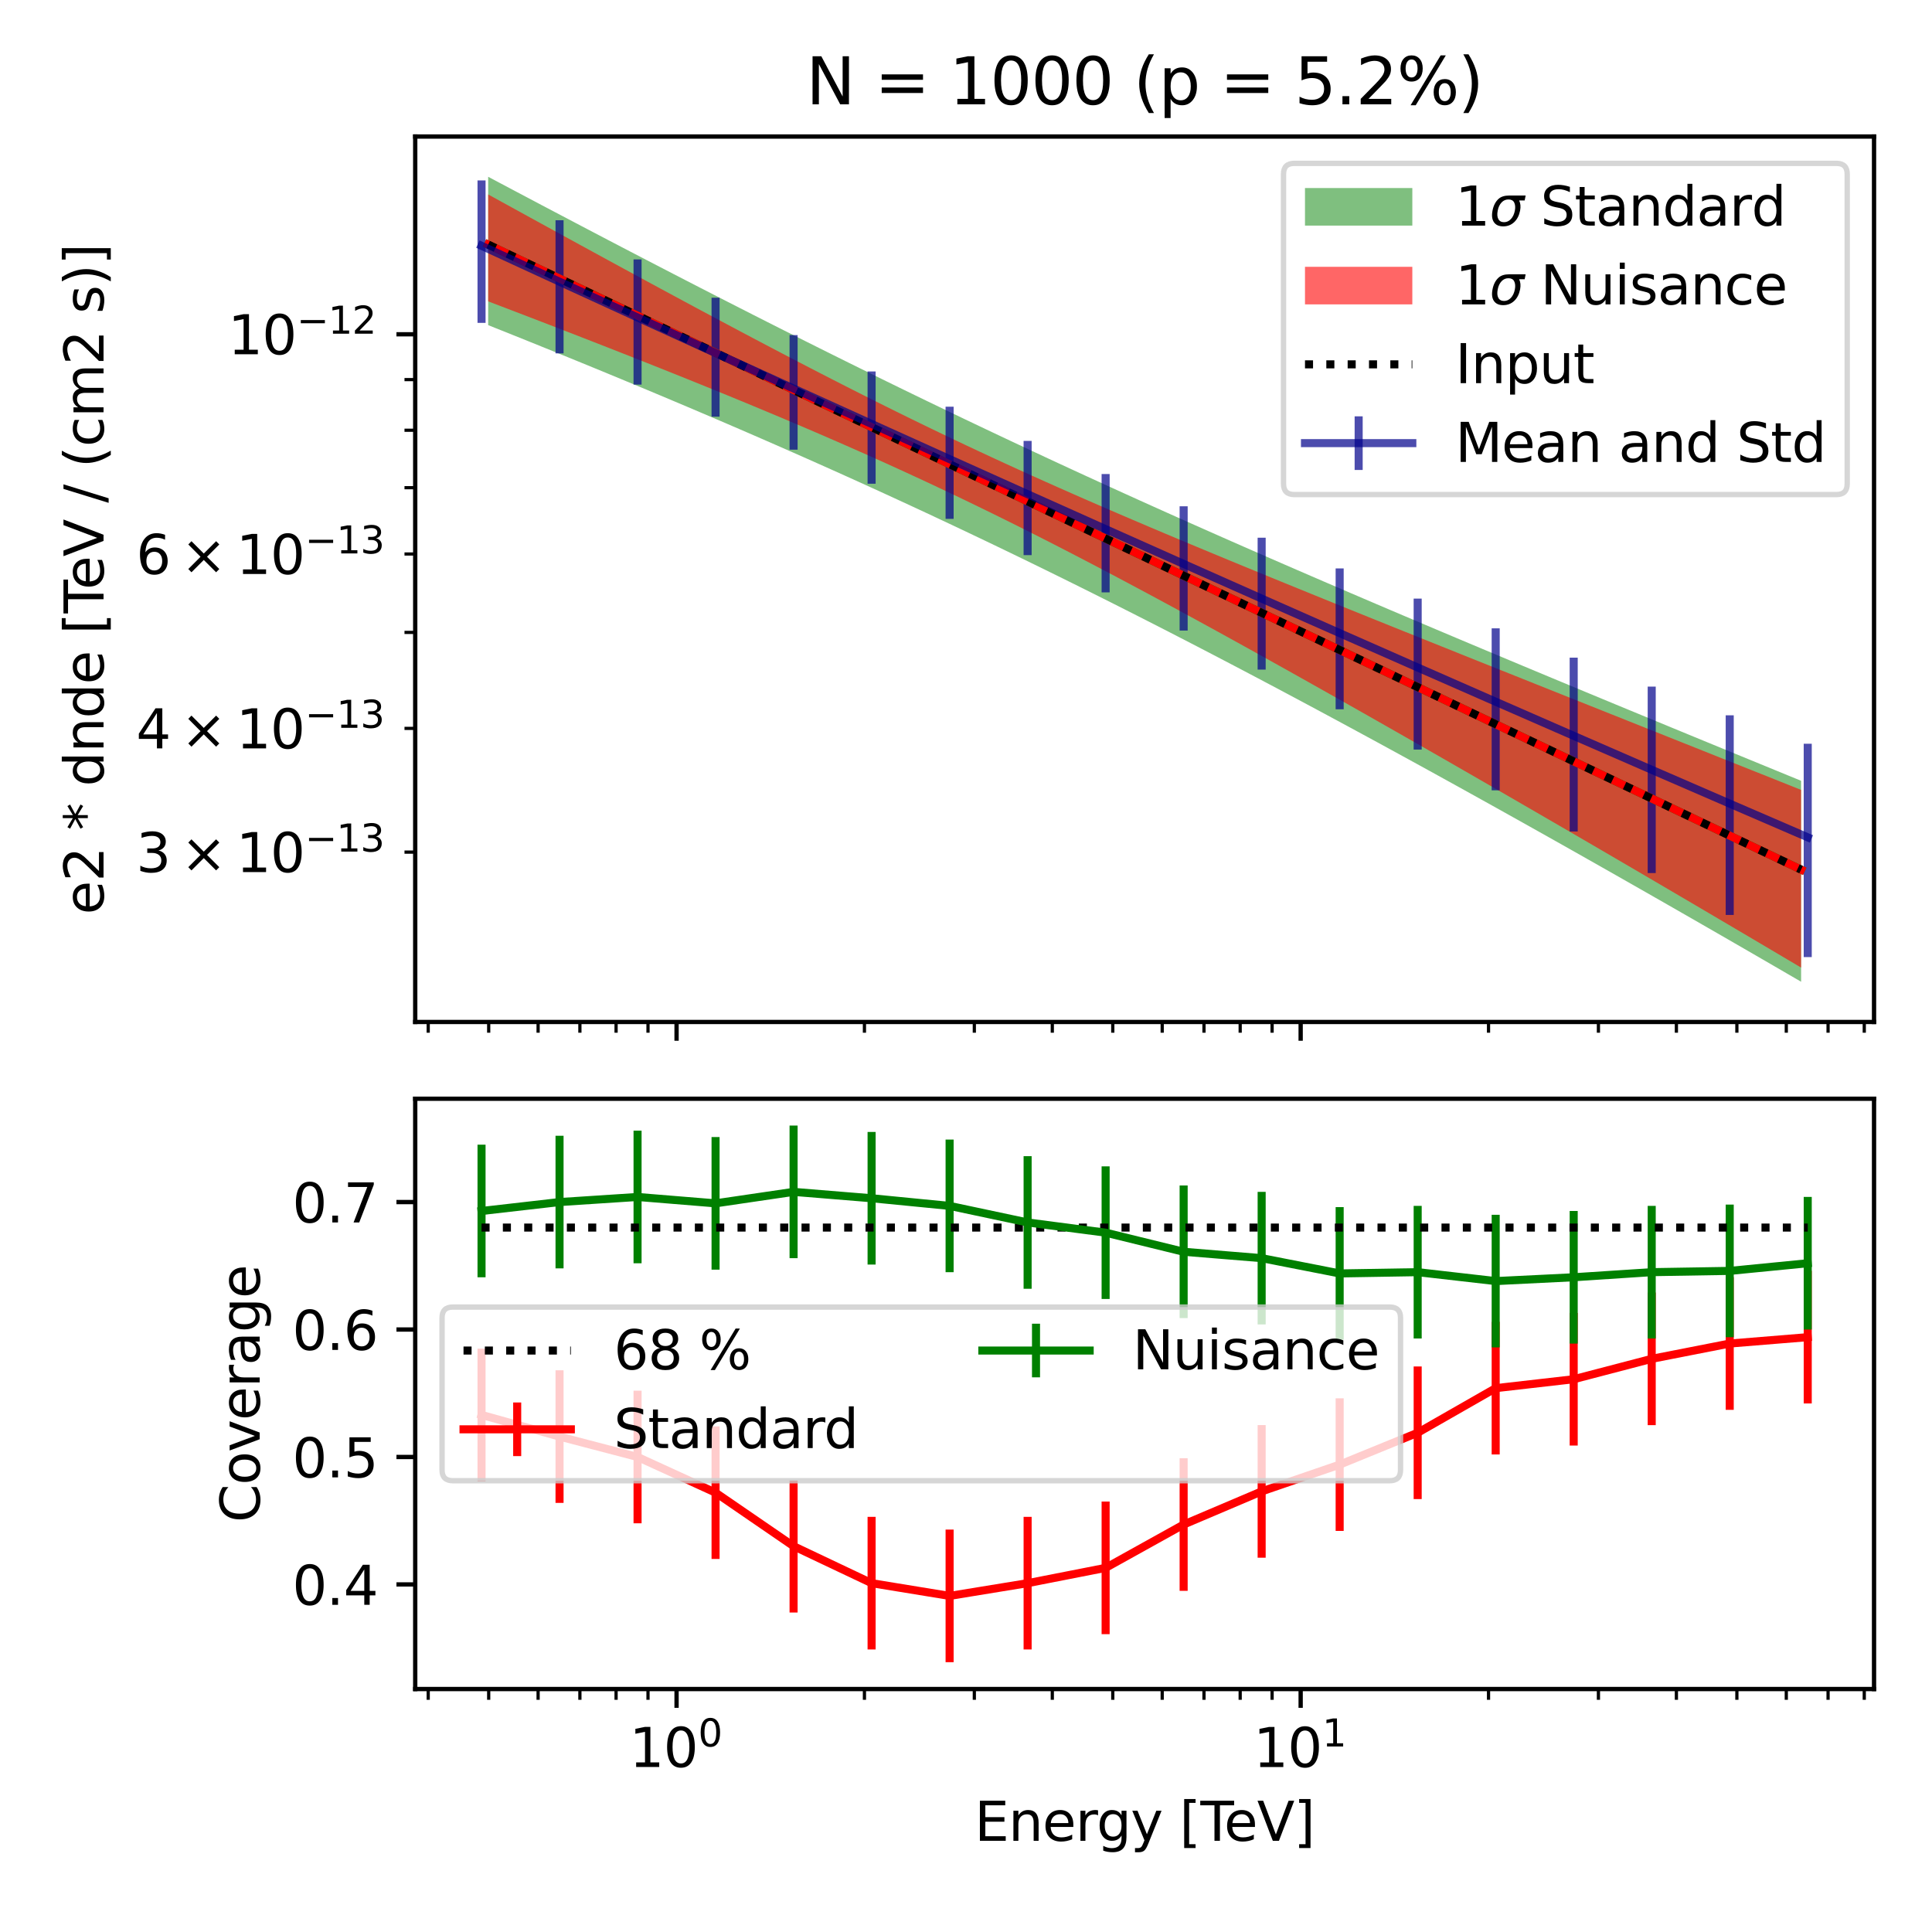 <?xml version="1.0" encoding="utf-8" standalone="no"?>
<!DOCTYPE svg PUBLIC "-//W3C//DTD SVG 1.1//EN"
  "http://www.w3.org/Graphics/SVG/1.1/DTD/svg11.dtd">
<svg xmlns:xlink="http://www.w3.org/1999/xlink" width="360pt" height="360pt" viewBox="0 0 360 360" xmlns="http://www.w3.org/2000/svg" version="1.1">
 <defs>
  <style type="text/css">*{stroke-linejoin: round; stroke-linecap: butt}</style>
 </defs>
 <g id="figure_1">
  <g id="patch_1">
   <path d="M 0 360 
L 360 360 
L 360 0 
L 0 0 
z
" style="fill: #ffffff"/>
  </g>
  <g id="axes_1">
   <g id="patch_2">
    <path d="M 77.371 190.433 
L 349.2 190.433 
L 349.2 25.44 
L 77.371 25.44 
z
" style="fill: #ffffff"/>
   </g>
   <g id="PolyCollection_1">
    <path d="M 90.963 32.94 
L 90.963 60.584 
L 93.434 61.57 
L 95.905 62.559 
L 98.376 63.553 
L 100.847 64.55 
L 103.319 65.55 
L 105.79 66.555 
L 108.261 67.564 
L 110.732 68.576 
L 113.203 69.593 
L 115.674 70.615 
L 118.146 71.64 
L 120.617 72.671 
L 123.088 73.705 
L 125.559 74.745 
L 128.03 75.789 
L 130.501 76.839 
L 132.973 77.893 
L 135.444 78.953 
L 137.915 80.017 
L 140.386 81.088 
L 142.857 82.163 
L 145.328 83.245 
L 147.8 84.332 
L 150.271 85.425 
L 152.742 86.524 
L 155.213 87.628 
L 157.684 88.739 
L 160.155 89.856 
L 162.627 90.98 
L 165.098 92.11 
L 167.569 93.246 
L 170.04 94.388 
L 172.511 95.537 
L 174.983 96.693 
L 177.454 97.855 
L 179.925 99.023 
L 182.396 100.199 
L 184.867 101.38 
L 187.338 102.569 
L 189.81 103.764 
L 192.281 104.965 
L 194.752 106.173 
L 197.223 107.388 
L 199.694 108.609 
L 202.165 109.836 
L 204.637 111.069 
L 207.108 112.309 
L 209.579 113.555 
L 212.05 114.807 
L 214.521 116.065 
L 216.992 117.328 
L 219.464 118.598 
L 221.935 119.873 
L 224.406 121.153 
L 226.877 122.44 
L 229.348 123.731 
L 231.819 125.028 
L 234.291 126.329 
L 236.762 127.636 
L 239.233 128.948 
L 241.704 130.264 
L 244.175 131.585 
L 246.646 132.911 
L 249.118 134.241 
L 251.589 135.575 
L 254.06 136.914 
L 256.531 138.256 
L 259.002 139.603 
L 261.473 140.954 
L 263.945 142.308 
L 266.416 143.667 
L 268.887 145.028 
L 271.358 146.394 
L 273.829 147.763 
L 276.3 149.135 
L 278.772 150.511 
L 281.243 151.89 
L 283.714 153.272 
L 286.185 154.658 
L 288.656 156.046 
L 291.128 157.437 
L 293.599 158.832 
L 296.07 160.229 
L 298.541 161.629 
L 301.012 163.031 
L 303.483 164.437 
L 305.955 165.845 
L 308.426 167.256 
L 310.897 168.669 
L 313.368 170.085 
L 315.839 171.503 
L 318.31 172.923 
L 320.782 174.346 
L 323.253 175.772 
L 325.724 177.2 
L 328.195 178.63 
L 330.666 180.062 
L 333.137 181.496 
L 335.609 182.933 
L 335.609 145.488 
L 335.609 145.488 
L 333.137 144.475 
L 330.666 143.461 
L 328.195 142.447 
L 325.724 141.433 
L 323.253 140.418 
L 320.782 139.402 
L 318.31 138.385 
L 315.839 137.368 
L 313.368 136.35 
L 310.897 135.331 
L 308.426 134.311 
L 305.955 133.29 
L 303.483 132.268 
L 301.012 131.246 
L 298.541 130.222 
L 296.07 129.197 
L 293.599 128.17 
L 291.128 127.143 
L 288.656 126.114 
L 286.185 125.084 
L 283.714 124.052 
L 281.243 123.019 
L 278.772 121.984 
L 276.3 120.948 
L 273.829 119.909 
L 271.358 118.869 
L 268.887 117.827 
L 266.416 116.783 
L 263.945 115.737 
L 261.473 114.688 
L 259.002 113.638 
L 256.531 112.585 
L 254.06 111.529 
L 251.589 110.471 
L 249.118 109.41 
L 246.646 108.347 
L 244.175 107.28 
L 241.704 106.211 
L 239.233 105.138 
L 236.762 104.062 
L 234.291 102.983 
L 231.819 101.9 
L 229.348 100.814 
L 226.877 99.724 
L 224.406 98.63 
L 221.935 97.533 
L 219.464 96.431 
L 216.992 95.325 
L 214.521 94.215 
L 212.05 93.101 
L 209.579 91.982 
L 207.108 90.858 
L 204.637 89.73 
L 202.165 88.598 
L 199.694 87.46 
L 197.223 86.318 
L 194.752 85.171 
L 192.281 84.019 
L 189.81 82.862 
L 187.338 81.699 
L 184.867 80.532 
L 182.396 79.36 
L 179.925 78.183 
L 177.454 77 
L 174.983 75.813 
L 172.511 74.62 
L 170.04 73.423 
L 167.569 72.22 
L 165.098 71.012 
L 162.627 69.8 
L 160.155 68.583 
L 157.684 67.361 
L 155.213 66.134 
L 152.742 64.903 
L 150.271 63.668 
L 147.8 62.428 
L 145.328 61.183 
L 142.857 59.935 
L 140.386 58.682 
L 137.915 57.425 
L 135.444 56.165 
L 132.973 54.901 
L 130.501 53.633 
L 128.03 52.361 
L 125.559 51.086 
L 123.088 49.808 
L 120.617 48.527 
L 118.146 47.242 
L 115.674 45.955 
L 113.203 44.665 
L 110.732 43.371 
L 108.261 42.076 
L 105.79 40.777 
L 103.319 39.477 
L 100.847 38.174 
L 98.376 36.868 
L 95.905 35.561 
L 93.434 34.251 
L 90.963 32.94 
z
" clip-path="url(#p4a3bd07c12)" style="fill: #008000; fill-opacity: 0.5"/>
   </g>
   <g id="PolyCollection_2">
    <path d="M 90.963 36.231 
L 90.963 56.155 
L 93.434 57.097 
L 95.905 58.041 
L 98.376 58.988 
L 100.847 59.938 
L 103.319 60.891 
L 105.79 61.847 
L 108.261 62.806 
L 110.732 63.769 
L 113.203 64.735 
L 115.674 65.705 
L 118.146 66.679 
L 120.617 67.657 
L 123.088 68.64 
L 125.559 69.627 
L 128.03 70.619 
L 130.501 71.617 
L 132.973 72.62 
L 135.444 73.628 
L 137.915 74.644 
L 140.386 75.665 
L 142.857 76.694 
L 145.328 77.73 
L 147.8 78.774 
L 150.271 79.827 
L 152.742 80.888 
L 155.213 81.959 
L 157.684 83.039 
L 160.155 84.129 
L 162.627 85.23 
L 165.098 86.341 
L 167.569 87.464 
L 170.04 88.599 
L 172.511 89.745 
L 174.983 90.904 
L 177.454 92.074 
L 179.925 93.257 
L 182.396 94.452 
L 184.867 95.659 
L 187.338 96.877 
L 189.81 98.107 
L 192.281 99.349 
L 194.752 100.601 
L 197.223 101.864 
L 199.694 103.137 
L 202.165 104.42 
L 204.637 105.711 
L 207.108 107.012 
L 209.579 108.321 
L 212.05 109.638 
L 214.521 110.962 
L 216.992 112.294 
L 219.464 113.631 
L 221.935 114.976 
L 224.406 116.326 
L 226.877 117.681 
L 229.348 119.042 
L 231.819 120.408 
L 234.291 121.778 
L 236.762 123.153 
L 239.233 124.532 
L 241.704 125.915 
L 244.175 127.302 
L 246.646 128.692 
L 249.118 130.086 
L 251.589 131.483 
L 254.06 132.883 
L 256.531 134.286 
L 259.002 135.692 
L 261.473 137.1 
L 263.945 138.512 
L 266.416 139.925 
L 268.887 141.341 
L 271.358 142.76 
L 273.829 144.181 
L 276.3 145.604 
L 278.772 147.029 
L 281.243 148.456 
L 283.714 149.885 
L 286.185 151.316 
L 288.656 152.749 
L 291.128 154.184 
L 293.599 155.62 
L 296.07 157.059 
L 298.541 158.499 
L 301.012 159.941 
L 303.483 161.385 
L 305.955 162.83 
L 308.426 164.277 
L 310.897 165.726 
L 313.368 167.176 
L 315.839 168.628 
L 318.31 170.082 
L 320.782 171.537 
L 323.253 172.993 
L 325.724 174.451 
L 328.195 175.911 
L 330.666 177.372 
L 333.137 178.834 
L 335.609 180.299 
L 335.609 147.184 
L 335.609 147.184 
L 333.137 146.199 
L 330.666 145.213 
L 328.195 144.228 
L 325.724 143.243 
L 323.253 142.258 
L 320.782 141.273 
L 318.31 140.288 
L 315.839 139.303 
L 313.368 138.318 
L 310.897 137.333 
L 308.426 136.348 
L 305.955 135.363 
L 303.483 134.378 
L 301.012 133.393 
L 298.541 132.408 
L 296.07 131.423 
L 293.599 130.437 
L 291.128 129.451 
L 288.656 128.465 
L 286.185 127.479 
L 283.714 126.492 
L 281.243 125.505 
L 278.772 124.517 
L 276.3 123.529 
L 273.829 122.54 
L 271.358 121.551 
L 268.887 120.56 
L 266.416 119.569 
L 263.945 118.577 
L 261.473 117.585 
L 259.002 116.591 
L 256.531 115.595 
L 254.06 114.599 
L 251.589 113.601 
L 249.118 112.601 
L 246.646 111.6 
L 244.175 110.597 
L 241.704 109.591 
L 239.233 108.584 
L 236.762 107.574 
L 234.291 106.561 
L 231.819 105.545 
L 229.348 104.527 
L 226.877 103.504 
L 224.406 102.478 
L 221.935 101.448 
L 219.464 100.414 
L 216.992 99.375 
L 214.521 98.33 
L 212.05 97.28 
L 209.579 96.224 
L 207.108 95.162 
L 204.637 94.093 
L 202.165 93.016 
L 199.694 91.932 
L 197.223 90.84 
L 194.752 89.739 
L 192.281 88.629 
L 189.81 87.509 
L 187.338 86.38 
L 184.867 85.24 
L 182.396 84.091 
L 179.925 82.93 
L 177.454 81.759 
L 174.983 80.578 
L 172.511 79.385 
L 170.04 78.183 
L 167.569 76.969 
L 165.098 75.746 
L 162.627 74.513 
L 160.155 73.27 
L 157.684 72.019 
L 155.213 70.758 
L 152.742 69.49 
L 150.271 68.214 
L 147.8 66.93 
L 145.328 65.64 
L 142.857 64.343 
L 140.386 63.04 
L 137.915 61.732 
L 135.444 60.418 
L 132.973 59.1 
L 130.501 57.777 
L 128.03 56.451 
L 125.559 55.12 
L 123.088 53.786 
L 120.617 52.449 
L 118.146 51.109 
L 115.674 49.766 
L 113.203 48.421 
L 110.732 47.073 
L 108.261 45.724 
L 105.79 44.372 
L 103.319 43.019 
L 100.847 41.664 
L 98.376 40.308 
L 95.905 38.95 
L 93.434 37.591 
L 90.963 36.231 
z
" clip-path="url(#p4a3bd07c12)" style="fill: #ff0000; fill-opacity: 0.6"/>
   </g>
   <g id="matplotlib.axis_1">
    <g id="xtick_1">
     <g id="line2d_1">
      <defs>
       <path id="m9b74e4fe8e" d="M 0 0 
L 0 3.5 
" style="stroke: #000000; stroke-width: 0.8"/>
      </defs>
      <g>
       <use xlink:href="#m9b74e4fe8e" x="126.068" y="190.433" style="stroke: #000000; stroke-width: 0.8"/>
      </g>
     </g>
    </g>
    <g id="xtick_2">
     <g id="line2d_2">
      <g>
       <use xlink:href="#m9b74e4fe8e" x="242.358" y="190.433" style="stroke: #000000; stroke-width: 0.8"/>
      </g>
     </g>
    </g>
    <g id="xtick_3">
     <g id="line2d_3">
      <defs>
       <path id="m52d37676bf" d="M 0 0 
L 0 2 
" style="stroke: #000000; stroke-width: 0.6"/>
      </defs>
      <g>
       <use xlink:href="#m52d37676bf" x="79.791" y="190.433" style="stroke: #000000; stroke-width: 0.6"/>
      </g>
     </g>
    </g>
    <g id="xtick_4">
     <g id="line2d_4">
      <g>
       <use xlink:href="#m52d37676bf" x="91.061" y="190.433" style="stroke: #000000; stroke-width: 0.6"/>
      </g>
     </g>
    </g>
    <g id="xtick_5">
     <g id="line2d_5">
      <g>
       <use xlink:href="#m52d37676bf" x="100.269" y="190.433" style="stroke: #000000; stroke-width: 0.6"/>
      </g>
     </g>
    </g>
    <g id="xtick_6">
     <g id="line2d_6">
      <g>
       <use xlink:href="#m52d37676bf" x="108.054" y="190.433" style="stroke: #000000; stroke-width: 0.6"/>
      </g>
     </g>
    </g>
    <g id="xtick_7">
     <g id="line2d_7">
      <g>
       <use xlink:href="#m52d37676bf" x="114.798" y="190.433" style="stroke: #000000; stroke-width: 0.6"/>
      </g>
     </g>
    </g>
    <g id="xtick_8">
     <g id="line2d_8">
      <g>
       <use xlink:href="#m52d37676bf" x="120.747" y="190.433" style="stroke: #000000; stroke-width: 0.6"/>
      </g>
     </g>
    </g>
    <g id="xtick_9">
     <g id="line2d_9">
      <g>
       <use xlink:href="#m52d37676bf" x="161.075" y="190.433" style="stroke: #000000; stroke-width: 0.6"/>
      </g>
     </g>
    </g>
    <g id="xtick_10">
     <g id="line2d_10">
      <g>
       <use xlink:href="#m52d37676bf" x="181.552" y="190.433" style="stroke: #000000; stroke-width: 0.6"/>
      </g>
     </g>
    </g>
    <g id="xtick_11">
     <g id="line2d_11">
      <g>
       <use xlink:href="#m52d37676bf" x="196.082" y="190.433" style="stroke: #000000; stroke-width: 0.6"/>
      </g>
     </g>
    </g>
    <g id="xtick_12">
     <g id="line2d_12">
      <g>
       <use xlink:href="#m52d37676bf" x="207.351" y="190.433" style="stroke: #000000; stroke-width: 0.6"/>
      </g>
     </g>
    </g>
    <g id="xtick_13">
     <g id="line2d_13">
      <g>
       <use xlink:href="#m52d37676bf" x="216.559" y="190.433" style="stroke: #000000; stroke-width: 0.6"/>
      </g>
     </g>
    </g>
    <g id="xtick_14">
     <g id="line2d_14">
      <g>
       <use xlink:href="#m52d37676bf" x="224.345" y="190.433" style="stroke: #000000; stroke-width: 0.6"/>
      </g>
     </g>
    </g>
    <g id="xtick_15">
     <g id="line2d_15">
      <g>
       <use xlink:href="#m52d37676bf" x="231.089" y="190.433" style="stroke: #000000; stroke-width: 0.6"/>
      </g>
     </g>
    </g>
    <g id="xtick_16">
     <g id="line2d_16">
      <g>
       <use xlink:href="#m52d37676bf" x="237.037" y="190.433" style="stroke: #000000; stroke-width: 0.6"/>
      </g>
     </g>
    </g>
    <g id="xtick_17">
     <g id="line2d_17">
      <g>
       <use xlink:href="#m52d37676bf" x="277.365" y="190.433" style="stroke: #000000; stroke-width: 0.6"/>
      </g>
     </g>
    </g>
    <g id="xtick_18">
     <g id="line2d_18">
      <g>
       <use xlink:href="#m52d37676bf" x="297.843" y="190.433" style="stroke: #000000; stroke-width: 0.6"/>
      </g>
     </g>
    </g>
    <g id="xtick_19">
     <g id="line2d_19">
      <g>
       <use xlink:href="#m52d37676bf" x="312.372" y="190.433" style="stroke: #000000; stroke-width: 0.6"/>
      </g>
     </g>
    </g>
    <g id="xtick_20">
     <g id="line2d_20">
      <g>
       <use xlink:href="#m52d37676bf" x="323.642" y="190.433" style="stroke: #000000; stroke-width: 0.6"/>
      </g>
     </g>
    </g>
    <g id="xtick_21">
     <g id="line2d_21">
      <g>
       <use xlink:href="#m52d37676bf" x="332.85" y="190.433" style="stroke: #000000; stroke-width: 0.6"/>
      </g>
     </g>
    </g>
    <g id="xtick_22">
     <g id="line2d_22">
      <g>
       <use xlink:href="#m52d37676bf" x="340.635" y="190.433" style="stroke: #000000; stroke-width: 0.6"/>
      </g>
     </g>
    </g>
    <g id="xtick_23">
     <g id="line2d_23">
      <g>
       <use xlink:href="#m52d37676bf" x="347.379" y="190.433" style="stroke: #000000; stroke-width: 0.6"/>
      </g>
     </g>
    </g>
   </g>
   <g id="matplotlib.axis_2">
    <g id="ytick_1">
     <g id="line2d_24">
      <defs>
       <path id="m59f55d2d4a" d="M 0 0 
L -3.5 0 
" style="stroke: #000000; stroke-width: 0.8"/>
      </defs>
      <g>
       <use xlink:href="#m59f55d2d4a" x="77.371" y="62.288" style="stroke: #000000; stroke-width: 0.8"/>
      </g>
     </g>
     <g id="text_1">
      <!-- $\mathdefault{10^{-12}}$ -->
      <g transform="translate(42.471 66.087) scale(0.1 -0.1)">
       <defs>
        <path id="DejaVuSans-31" d="M 794 531 
L 1825 531 
L 1825 4091 
L 703 3866 
L 703 4441 
L 1819 4666 
L 2450 4666 
L 2450 531 
L 3481 531 
L 3481 0 
L 794 0 
L 794 531 
z
" transform="scale(0.016)"/>
        <path id="DejaVuSans-30" d="M 2034 4250 
Q 1547 4250 1301 3770 
Q 1056 3291 1056 2328 
Q 1056 1369 1301 889 
Q 1547 409 2034 409 
Q 2525 409 2770 889 
Q 3016 1369 3016 2328 
Q 3016 3291 2770 3770 
Q 2525 4250 2034 4250 
z
M 2034 4750 
Q 2819 4750 3233 4129 
Q 3647 3509 3647 2328 
Q 3647 1150 3233 529 
Q 2819 -91 2034 -91 
Q 1250 -91 836 529 
Q 422 1150 422 2328 
Q 422 3509 836 4129 
Q 1250 4750 2034 4750 
z
" transform="scale(0.016)"/>
        <path id="DejaVuSans-2212" d="M 678 2272 
L 4684 2272 
L 4684 1741 
L 678 1741 
L 678 2272 
z
" transform="scale(0.016)"/>
        <path id="DejaVuSans-32" d="M 1228 531 
L 3431 531 
L 3431 0 
L 469 0 
L 469 531 
Q 828 903 1448 1529 
Q 2069 2156 2228 2338 
Q 2531 2678 2651 2914 
Q 2772 3150 2772 3378 
Q 2772 3750 2511 3984 
Q 2250 4219 1831 4219 
Q 1534 4219 1204 4116 
Q 875 4013 500 3803 
L 500 4441 
Q 881 4594 1212 4672 
Q 1544 4750 1819 4750 
Q 2544 4750 2975 4387 
Q 3406 4025 3406 3419 
Q 3406 3131 3298 2873 
Q 3191 2616 2906 2266 
Q 2828 2175 2409 1742 
Q 1991 1309 1228 531 
z
" transform="scale(0.016)"/>
       </defs>
       <use xlink:href="#DejaVuSans-31" transform="translate(0 0.766)"/>
       <use xlink:href="#DejaVuSans-30" transform="translate(63.623 0.766)"/>
       <use xlink:href="#DejaVuSans-2212" transform="translate(128.203 39.047) scale(0.7)"/>
       <use xlink:href="#DejaVuSans-31" transform="translate(186.855 39.047) scale(0.7)"/>
       <use xlink:href="#DejaVuSans-32" transform="translate(231.392 39.047) scale(0.7)"/>
      </g>
     </g>
    </g>
    <g id="ytick_2">
     <g id="line2d_25">
      <defs>
       <path id="md04c9d2e66" d="M 0 0 
L -2 0 
" style="stroke: #000000; stroke-width: 0.6"/>
      </defs>
      <g>
       <use xlink:href="#md04c9d2e66" x="77.371" y="158.78" style="stroke: #000000; stroke-width: 0.6"/>
      </g>
     </g>
     <g id="text_2">
      <!-- $\mathdefault{3\times10^{-13}}$ -->
      <g transform="translate(25.371 162.579) scale(0.1 -0.1)">
       <defs>
        <path id="DejaVuSans-33" d="M 2597 2516 
Q 3050 2419 3304 2112 
Q 3559 1806 3559 1356 
Q 3559 666 3084 287 
Q 2609 -91 1734 -91 
Q 1441 -91 1130 -33 
Q 819 25 488 141 
L 488 750 
Q 750 597 1062 519 
Q 1375 441 1716 441 
Q 2309 441 2620 675 
Q 2931 909 2931 1356 
Q 2931 1769 2642 2001 
Q 2353 2234 1838 2234 
L 1294 2234 
L 1294 2753 
L 1863 2753 
Q 2328 2753 2575 2939 
Q 2822 3125 2822 3475 
Q 2822 3834 2567 4026 
Q 2313 4219 1838 4219 
Q 1578 4219 1281 4162 
Q 984 4106 628 3988 
L 628 4550 
Q 988 4650 1302 4700 
Q 1616 4750 1894 4750 
Q 2613 4750 3031 4423 
Q 3450 4097 3450 3541 
Q 3450 3153 3228 2886 
Q 3006 2619 2597 2516 
z
" transform="scale(0.016)"/>
        <path id="DejaVuSans-d7" d="M 4488 3438 
L 3059 2003 
L 4488 575 
L 4116 197 
L 2681 1631 
L 1247 197 
L 878 575 
L 2303 2003 
L 878 3438 
L 1247 3816 
L 2681 2381 
L 4116 3816 
L 4488 3438 
z
" transform="scale(0.016)"/>
       </defs>
       <use xlink:href="#DejaVuSans-33" transform="translate(0 0.766)"/>
       <use xlink:href="#DejaVuSans-d7" transform="translate(83.105 0.766)"/>
       <use xlink:href="#DejaVuSans-31" transform="translate(186.377 0.766)"/>
       <use xlink:href="#DejaVuSans-30" transform="translate(250 0.766)"/>
       <use xlink:href="#DejaVuSans-2212" transform="translate(314.58 39.047) scale(0.7)"/>
       <use xlink:href="#DejaVuSans-31" transform="translate(373.232 39.047) scale(0.7)"/>
       <use xlink:href="#DejaVuSans-33" transform="translate(417.769 39.047) scale(0.7)"/>
      </g>
     </g>
    </g>
    <g id="ytick_3">
     <g id="line2d_26">
      <g>
       <use xlink:href="#md04c9d2e66" x="77.371" y="135.724" style="stroke: #000000; stroke-width: 0.6"/>
      </g>
     </g>
     <g id="text_3">
      <!-- $\mathdefault{4\times10^{-13}}$ -->
      <g transform="translate(25.371 139.523) scale(0.1 -0.1)">
       <defs>
        <path id="DejaVuSans-34" d="M 2419 4116 
L 825 1625 
L 2419 1625 
L 2419 4116 
z
M 2253 4666 
L 3047 4666 
L 3047 1625 
L 3713 1625 
L 3713 1100 
L 3047 1100 
L 3047 0 
L 2419 0 
L 2419 1100 
L 313 1100 
L 313 1709 
L 2253 4666 
z
" transform="scale(0.016)"/>
       </defs>
       <use xlink:href="#DejaVuSans-34" transform="translate(0 0.766)"/>
       <use xlink:href="#DejaVuSans-d7" transform="translate(83.105 0.766)"/>
       <use xlink:href="#DejaVuSans-31" transform="translate(186.377 0.766)"/>
       <use xlink:href="#DejaVuSans-30" transform="translate(250 0.766)"/>
       <use xlink:href="#DejaVuSans-2212" transform="translate(314.58 39.047) scale(0.7)"/>
       <use xlink:href="#DejaVuSans-31" transform="translate(373.232 39.047) scale(0.7)"/>
       <use xlink:href="#DejaVuSans-33" transform="translate(417.769 39.047) scale(0.7)"/>
      </g>
     </g>
    </g>
    <g id="ytick_4">
     <g id="line2d_27">
      <g>
       <use xlink:href="#md04c9d2e66" x="77.371" y="117.84" style="stroke: #000000; stroke-width: 0.6"/>
      </g>
     </g>
    </g>
    <g id="ytick_5">
     <g id="line2d_28">
      <g>
       <use xlink:href="#md04c9d2e66" x="77.371" y="103.228" style="stroke: #000000; stroke-width: 0.6"/>
      </g>
     </g>
     <g id="text_4">
      <!-- $\mathdefault{6\times10^{-13}}$ -->
      <g transform="translate(25.371 107.027) scale(0.1 -0.1)">
       <defs>
        <path id="DejaVuSans-36" d="M 2113 2584 
Q 1688 2584 1439 2293 
Q 1191 2003 1191 1497 
Q 1191 994 1439 701 
Q 1688 409 2113 409 
Q 2538 409 2786 701 
Q 3034 994 3034 1497 
Q 3034 2003 2786 2293 
Q 2538 2584 2113 2584 
z
M 3366 4563 
L 3366 3988 
Q 3128 4100 2886 4159 
Q 2644 4219 2406 4219 
Q 1781 4219 1451 3797 
Q 1122 3375 1075 2522 
Q 1259 2794 1537 2939 
Q 1816 3084 2150 3084 
Q 2853 3084 3261 2657 
Q 3669 2231 3669 1497 
Q 3669 778 3244 343 
Q 2819 -91 2113 -91 
Q 1303 -91 875 529 
Q 447 1150 447 2328 
Q 447 3434 972 4092 
Q 1497 4750 2381 4750 
Q 2619 4750 2861 4703 
Q 3103 4656 3366 4563 
z
" transform="scale(0.016)"/>
       </defs>
       <use xlink:href="#DejaVuSans-36" transform="translate(0 0.766)"/>
       <use xlink:href="#DejaVuSans-d7" transform="translate(83.105 0.766)"/>
       <use xlink:href="#DejaVuSans-31" transform="translate(186.377 0.766)"/>
       <use xlink:href="#DejaVuSans-30" transform="translate(250 0.766)"/>
       <use xlink:href="#DejaVuSans-2212" transform="translate(314.58 39.047) scale(0.7)"/>
       <use xlink:href="#DejaVuSans-31" transform="translate(373.232 39.047) scale(0.7)"/>
       <use xlink:href="#DejaVuSans-33" transform="translate(417.769 39.047) scale(0.7)"/>
      </g>
     </g>
    </g>
    <g id="ytick_6">
     <g id="line2d_29">
      <g>
       <use xlink:href="#md04c9d2e66" x="77.371" y="90.874" style="stroke: #000000; stroke-width: 0.6"/>
      </g>
     </g>
    </g>
    <g id="ytick_7">
     <g id="line2d_30">
      <g>
       <use xlink:href="#md04c9d2e66" x="77.371" y="80.172" style="stroke: #000000; stroke-width: 0.6"/>
      </g>
     </g>
    </g>
    <g id="ytick_8">
     <g id="line2d_31">
      <g>
       <use xlink:href="#md04c9d2e66" x="77.371" y="70.732" style="stroke: #000000; stroke-width: 0.6"/>
      </g>
     </g>
    </g>
    <g id="text_5">
     <!-- e2 * dnde [TeV / (cm2 s)] -->
     <g transform="translate(19.292 170.416) rotate(-90) scale(0.1 -0.1)">
      <defs>
       <path id="DejaVuSans-65" d="M 3597 1894 
L 3597 1613 
L 953 1613 
Q 991 1019 1311 708 
Q 1631 397 2203 397 
Q 2534 397 2845 478 
Q 3156 559 3463 722 
L 3463 178 
Q 3153 47 2828 -22 
Q 2503 -91 2169 -91 
Q 1331 -91 842 396 
Q 353 884 353 1716 
Q 353 2575 817 3079 
Q 1281 3584 2069 3584 
Q 2775 3584 3186 3129 
Q 3597 2675 3597 1894 
z
M 3022 2063 
Q 3016 2534 2758 2815 
Q 2500 3097 2075 3097 
Q 1594 3097 1305 2825 
Q 1016 2553 972 2059 
L 3022 2063 
z
" transform="scale(0.016)"/>
       <path id="DejaVuSans-20" transform="scale(0.016)"/>
       <path id="DejaVuSans-2a" d="M 3009 3897 
L 1888 3291 
L 3009 2681 
L 2828 2375 
L 1778 3009 
L 1778 1831 
L 1422 1831 
L 1422 3009 
L 372 2375 
L 191 2681 
L 1313 3291 
L 191 3897 
L 372 4206 
L 1422 3572 
L 1422 4750 
L 1778 4750 
L 1778 3572 
L 2828 4206 
L 3009 3897 
z
" transform="scale(0.016)"/>
       <path id="DejaVuSans-64" d="M 2906 2969 
L 2906 4863 
L 3481 4863 
L 3481 0 
L 2906 0 
L 2906 525 
Q 2725 213 2448 61 
Q 2172 -91 1784 -91 
Q 1150 -91 751 415 
Q 353 922 353 1747 
Q 353 2572 751 3078 
Q 1150 3584 1784 3584 
Q 2172 3584 2448 3432 
Q 2725 3281 2906 2969 
z
M 947 1747 
Q 947 1113 1208 752 
Q 1469 391 1925 391 
Q 2381 391 2643 752 
Q 2906 1113 2906 1747 
Q 2906 2381 2643 2742 
Q 2381 3103 1925 3103 
Q 1469 3103 1208 2742 
Q 947 2381 947 1747 
z
" transform="scale(0.016)"/>
       <path id="DejaVuSans-6e" d="M 3513 2113 
L 3513 0 
L 2938 0 
L 2938 2094 
Q 2938 2591 2744 2837 
Q 2550 3084 2163 3084 
Q 1697 3084 1428 2787 
Q 1159 2491 1159 1978 
L 1159 0 
L 581 0 
L 581 3500 
L 1159 3500 
L 1159 2956 
Q 1366 3272 1645 3428 
Q 1925 3584 2291 3584 
Q 2894 3584 3203 3211 
Q 3513 2838 3513 2113 
z
" transform="scale(0.016)"/>
       <path id="DejaVuSans-5b" d="M 550 4863 
L 1875 4863 
L 1875 4416 
L 1125 4416 
L 1125 -397 
L 1875 -397 
L 1875 -844 
L 550 -844 
L 550 4863 
z
" transform="scale(0.016)"/>
       <path id="DejaVuSans-54" d="M -19 4666 
L 3928 4666 
L 3928 4134 
L 2272 4134 
L 2272 0 
L 1638 0 
L 1638 4134 
L -19 4134 
L -19 4666 
z
" transform="scale(0.016)"/>
       <path id="DejaVuSans-56" d="M 1831 0 
L 50 4666 
L 709 4666 
L 2188 738 
L 3669 4666 
L 4325 4666 
L 2547 0 
L 1831 0 
z
" transform="scale(0.016)"/>
       <path id="DejaVuSans-2f" d="M 1625 4666 
L 2156 4666 
L 531 -594 
L 0 -594 
L 1625 4666 
z
" transform="scale(0.016)"/>
       <path id="DejaVuSans-28" d="M 1984 4856 
Q 1566 4138 1362 3434 
Q 1159 2731 1159 2009 
Q 1159 1288 1364 580 
Q 1569 -128 1984 -844 
L 1484 -844 
Q 1016 -109 783 600 
Q 550 1309 550 2009 
Q 550 2706 781 3412 
Q 1013 4119 1484 4856 
L 1984 4856 
z
" transform="scale(0.016)"/>
       <path id="DejaVuSans-63" d="M 3122 3366 
L 3122 2828 
Q 2878 2963 2633 3030 
Q 2388 3097 2138 3097 
Q 1578 3097 1268 2742 
Q 959 2388 959 1747 
Q 959 1106 1268 751 
Q 1578 397 2138 397 
Q 2388 397 2633 464 
Q 2878 531 3122 666 
L 3122 134 
Q 2881 22 2623 -34 
Q 2366 -91 2075 -91 
Q 1284 -91 818 406 
Q 353 903 353 1747 
Q 353 2603 823 3093 
Q 1294 3584 2113 3584 
Q 2378 3584 2631 3529 
Q 2884 3475 3122 3366 
z
" transform="scale(0.016)"/>
       <path id="DejaVuSans-6d" d="M 3328 2828 
Q 3544 3216 3844 3400 
Q 4144 3584 4550 3584 
Q 5097 3584 5394 3201 
Q 5691 2819 5691 2113 
L 5691 0 
L 5113 0 
L 5113 2094 
Q 5113 2597 4934 2840 
Q 4756 3084 4391 3084 
Q 3944 3084 3684 2787 
Q 3425 2491 3425 1978 
L 3425 0 
L 2847 0 
L 2847 2094 
Q 2847 2600 2669 2842 
Q 2491 3084 2119 3084 
Q 1678 3084 1418 2786 
Q 1159 2488 1159 1978 
L 1159 0 
L 581 0 
L 581 3500 
L 1159 3500 
L 1159 2956 
Q 1356 3278 1631 3431 
Q 1906 3584 2284 3584 
Q 2666 3584 2933 3390 
Q 3200 3197 3328 2828 
z
" transform="scale(0.016)"/>
       <path id="DejaVuSans-73" d="M 2834 3397 
L 2834 2853 
Q 2591 2978 2328 3040 
Q 2066 3103 1784 3103 
Q 1356 3103 1142 2972 
Q 928 2841 928 2578 
Q 928 2378 1081 2264 
Q 1234 2150 1697 2047 
L 1894 2003 
Q 2506 1872 2764 1633 
Q 3022 1394 3022 966 
Q 3022 478 2636 193 
Q 2250 -91 1575 -91 
Q 1294 -91 989 -36 
Q 684 19 347 128 
L 347 722 
Q 666 556 975 473 
Q 1284 391 1588 391 
Q 1994 391 2212 530 
Q 2431 669 2431 922 
Q 2431 1156 2273 1281 
Q 2116 1406 1581 1522 
L 1381 1569 
Q 847 1681 609 1914 
Q 372 2147 372 2553 
Q 372 3047 722 3315 
Q 1072 3584 1716 3584 
Q 2034 3584 2315 3537 
Q 2597 3491 2834 3397 
z
" transform="scale(0.016)"/>
       <path id="DejaVuSans-29" d="M 513 4856 
L 1013 4856 
Q 1481 4119 1714 3412 
Q 1947 2706 1947 2009 
Q 1947 1309 1714 600 
Q 1481 -109 1013 -844 
L 513 -844 
Q 928 -128 1133 580 
Q 1338 1288 1338 2009 
Q 1338 2731 1133 3434 
Q 928 4138 513 4856 
z
" transform="scale(0.016)"/>
       <path id="DejaVuSans-5d" d="M 1947 4863 
L 1947 -844 
L 622 -844 
L 622 -397 
L 1369 -397 
L 1369 4416 
L 622 4416 
L 622 4863 
L 1947 4863 
z
" transform="scale(0.016)"/>
      </defs>
      <use xlink:href="#DejaVuSans-65"/>
      <use xlink:href="#DejaVuSans-32" x="61.523"/>
      <use xlink:href="#DejaVuSans-20" x="125.146"/>
      <use xlink:href="#DejaVuSans-2a" x="156.934"/>
      <use xlink:href="#DejaVuSans-20" x="206.934"/>
      <use xlink:href="#DejaVuSans-64" x="238.721"/>
      <use xlink:href="#DejaVuSans-6e" x="302.197"/>
      <use xlink:href="#DejaVuSans-64" x="365.576"/>
      <use xlink:href="#DejaVuSans-65" x="429.053"/>
      <use xlink:href="#DejaVuSans-20" x="490.576"/>
      <use xlink:href="#DejaVuSans-5b" x="522.363"/>
      <use xlink:href="#DejaVuSans-54" x="561.377"/>
      <use xlink:href="#DejaVuSans-65" x="605.461"/>
      <use xlink:href="#DejaVuSans-56" x="666.984"/>
      <use xlink:href="#DejaVuSans-20" x="735.393"/>
      <use xlink:href="#DejaVuSans-2f" x="767.18"/>
      <use xlink:href="#DejaVuSans-20" x="800.871"/>
      <use xlink:href="#DejaVuSans-28" x="832.658"/>
      <use xlink:href="#DejaVuSans-63" x="871.672"/>
      <use xlink:href="#DejaVuSans-6d" x="926.652"/>
      <use xlink:href="#DejaVuSans-32" x="1024.064"/>
      <use xlink:href="#DejaVuSans-20" x="1087.688"/>
      <use xlink:href="#DejaVuSans-73" x="1119.475"/>
      <use xlink:href="#DejaVuSans-29" x="1171.574"/>
      <use xlink:href="#DejaVuSans-5d" x="1210.588"/>
     </g>
    </g>
   </g>
   <g id="LineCollection_1">
    <path d="M 89.727 60.165 
L 89.727 33.619 
" clip-path="url(#p4a3bd07c12)" style="fill: none; stroke: #00008b; stroke-opacity: 0.7; stroke-width: 1.5"/>
    <path d="M 104.263 65.849 
L 104.263 41.043 
" clip-path="url(#p4a3bd07c12)" style="fill: none; stroke: #00008b; stroke-opacity: 0.7; stroke-width: 1.5"/>
    <path d="M 118.8 71.668 
L 118.8 48.336 
" clip-path="url(#p4a3bd07c12)" style="fill: none; stroke: #00008b; stroke-opacity: 0.7; stroke-width: 1.5"/>
    <path d="M 133.336 77.642 
L 133.336 55.476 
" clip-path="url(#p4a3bd07c12)" style="fill: none; stroke: #00008b; stroke-opacity: 0.7; stroke-width: 1.5"/>
    <path d="M 147.872 83.792 
L 147.872 62.442 
" clip-path="url(#p4a3bd07c12)" style="fill: none; stroke: #00008b; stroke-opacity: 0.7; stroke-width: 1.5"/>
    <path d="M 162.409 90.137 
L 162.409 69.215 
" clip-path="url(#p4a3bd07c12)" style="fill: none; stroke: #00008b; stroke-opacity: 0.7; stroke-width: 1.5"/>
    <path d="M 176.945 96.686 
L 176.945 75.786 
" clip-path="url(#p4a3bd07c12)" style="fill: none; stroke: #00008b; stroke-opacity: 0.7; stroke-width: 1.5"/>
    <path d="M 191.481 103.438 
L 191.481 82.154 
" clip-path="url(#p4a3bd07c12)" style="fill: none; stroke: #00008b; stroke-opacity: 0.7; stroke-width: 1.5"/>
    <path d="M 206.017 110.382 
L 206.017 88.332 
" clip-path="url(#p4a3bd07c12)" style="fill: none; stroke: #00008b; stroke-opacity: 0.7; stroke-width: 1.5"/>
    <path d="M 220.554 117.499 
L 220.554 94.337 
" clip-path="url(#p4a3bd07c12)" style="fill: none; stroke: #00008b; stroke-opacity: 0.7; stroke-width: 1.5"/>
    <path d="M 235.09 124.767 
L 235.09 100.192 
" clip-path="url(#p4a3bd07c12)" style="fill: none; stroke: #00008b; stroke-opacity: 0.7; stroke-width: 1.5"/>
    <path d="M 249.626 132.164 
L 249.626 105.921 
" clip-path="url(#p4a3bd07c12)" style="fill: none; stroke: #00008b; stroke-opacity: 0.7; stroke-width: 1.5"/>
    <path d="M 264.163 139.669 
L 264.163 111.543 
" clip-path="url(#p4a3bd07c12)" style="fill: none; stroke: #00008b; stroke-opacity: 0.7; stroke-width: 1.5"/>
    <path d="M 278.699 147.265 
L 278.699 117.078 
" clip-path="url(#p4a3bd07c12)" style="fill: none; stroke: #00008b; stroke-opacity: 0.7; stroke-width: 1.5"/>
    <path d="M 293.235 154.939 
L 293.235 122.54 
" clip-path="url(#p4a3bd07c12)" style="fill: none; stroke: #00008b; stroke-opacity: 0.7; stroke-width: 1.5"/>
    <path d="M 307.772 162.681 
L 307.772 127.94 
" clip-path="url(#p4a3bd07c12)" style="fill: none; stroke: #00008b; stroke-opacity: 0.7; stroke-width: 1.5"/>
    <path d="M 322.308 170.482 
L 322.308 133.287 
" clip-path="url(#p4a3bd07c12)" style="fill: none; stroke: #00008b; stroke-opacity: 0.7; stroke-width: 1.5"/>
    <path d="M 336.844 178.337 
L 336.844 138.59 
" clip-path="url(#p4a3bd07c12)" style="fill: none; stroke: #00008b; stroke-opacity: 0.7; stroke-width: 1.5"/>
   </g>
   <g id="line2d_32">
    <path d="M 90.963 45.576 
L 93.434 46.752 
L 95.905 47.929 
L 98.376 49.105 
L 100.847 50.281 
L 103.319 51.458 
L 105.79 52.634 
L 108.261 53.811 
L 110.732 54.987 
L 113.203 56.164 
L 115.674 57.34 
L 118.146 58.516 
L 120.617 59.693 
L 123.088 60.869 
L 125.559 62.046 
L 128.03 63.222 
L 130.501 64.399 
L 132.973 65.575 
L 135.444 66.752 
L 137.915 67.928 
L 140.386 69.104 
L 142.857 70.281 
L 145.328 71.457 
L 147.8 72.634 
L 150.271 73.81 
L 152.742 74.987 
L 155.213 76.163 
L 157.684 77.339 
L 160.155 78.516 
L 162.627 79.692 
L 165.098 80.869 
L 167.569 82.045 
L 170.04 83.222 
L 172.511 84.398 
L 174.983 85.575 
L 177.454 86.751 
L 179.925 87.927 
L 182.396 89.104 
L 184.867 90.28 
L 187.338 91.457 
L 189.81 92.633 
L 192.281 93.81 
L 194.752 94.986 
L 197.223 96.163 
L 199.694 97.339 
L 202.165 98.515 
L 204.637 99.692 
L 207.108 100.868 
L 209.579 102.045 
L 212.05 103.221 
L 214.521 104.398 
L 216.992 105.574 
L 219.464 106.75 
L 221.935 107.927 
L 224.406 109.103 
L 226.877 110.28 
L 229.348 111.456 
L 231.819 112.633 
L 234.291 113.809 
L 236.762 114.986 
L 239.233 116.162 
L 241.704 117.338 
L 244.175 118.515 
L 246.646 119.691 
L 249.118 120.868 
L 251.589 122.044 
L 254.06 123.221 
L 256.531 124.397 
L 259.002 125.573 
L 261.473 126.75 
L 263.945 127.926 
L 266.416 129.103 
L 268.887 130.279 
L 271.358 131.456 
L 273.829 132.632 
L 276.3 133.809 
L 278.772 134.985 
L 281.243 136.161 
L 283.714 137.338 
L 286.185 138.514 
L 288.656 139.691 
L 291.128 140.867 
L 293.599 142.044 
L 296.07 143.22 
L 298.541 144.397 
L 301.012 145.573 
L 303.483 146.749 
L 305.955 147.926 
L 308.426 149.102 
L 310.897 150.279 
L 313.368 151.455 
L 315.839 152.632 
L 318.31 153.808 
L 320.782 154.984 
L 323.253 156.161 
L 325.724 157.337 
L 328.195 158.514 
L 330.666 159.69 
L 333.137 160.867 
L 335.609 162.043 
" clip-path="url(#p4a3bd07c12)" style="fill: none; stroke: #008000; stroke-width: 1.5; stroke-linecap: square"/>
   </g>
   <g id="line2d_33">
    <path d="M 90.963 45.576 
L 93.434 46.752 
L 95.905 47.929 
L 98.376 49.105 
L 100.847 50.281 
L 103.319 51.458 
L 105.79 52.634 
L 108.261 53.811 
L 110.732 54.987 
L 113.203 56.164 
L 115.674 57.34 
L 118.146 58.516 
L 120.617 59.693 
L 123.088 60.869 
L 125.559 62.046 
L 128.03 63.222 
L 130.501 64.399 
L 132.973 65.575 
L 135.444 66.752 
L 137.915 67.928 
L 140.386 69.104 
L 142.857 70.281 
L 145.328 71.457 
L 147.8 72.634 
L 150.271 73.81 
L 152.742 74.987 
L 155.213 76.163 
L 157.684 77.339 
L 160.155 78.516 
L 162.627 79.692 
L 165.098 80.869 
L 167.569 82.045 
L 170.04 83.222 
L 172.511 84.398 
L 174.983 85.575 
L 177.454 86.751 
L 179.925 87.927 
L 182.396 89.104 
L 184.867 90.28 
L 187.338 91.457 
L 189.81 92.633 
L 192.281 93.81 
L 194.752 94.986 
L 197.223 96.163 
L 199.694 97.339 
L 202.165 98.515 
L 204.637 99.692 
L 207.108 100.868 
L 209.579 102.045 
L 212.05 103.221 
L 214.521 104.398 
L 216.992 105.574 
L 219.464 106.75 
L 221.935 107.927 
L 224.406 109.103 
L 226.877 110.28 
L 229.348 111.456 
L 231.819 112.633 
L 234.291 113.809 
L 236.762 114.986 
L 239.233 116.162 
L 241.704 117.338 
L 244.175 118.515 
L 246.646 119.691 
L 249.118 120.868 
L 251.589 122.044 
L 254.06 123.221 
L 256.531 124.397 
L 259.002 125.573 
L 261.473 126.75 
L 263.945 127.926 
L 266.416 129.103 
L 268.887 130.279 
L 271.358 131.456 
L 273.829 132.632 
L 276.3 133.809 
L 278.772 134.985 
L 281.243 136.161 
L 283.714 137.338 
L 286.185 138.514 
L 288.656 139.691 
L 291.128 140.867 
L 293.599 142.044 
L 296.07 143.22 
L 298.541 144.397 
L 301.012 145.573 
L 303.483 146.749 
L 305.955 147.926 
L 308.426 149.102 
L 310.897 150.279 
L 313.368 151.455 
L 315.839 152.632 
L 318.31 153.808 
L 320.782 154.984 
L 323.253 156.161 
L 325.724 157.337 
L 328.195 158.514 
L 330.666 159.69 
L 333.137 160.867 
L 335.609 162.043 
" clip-path="url(#p4a3bd07c12)" style="fill: none; stroke: #ff0000; stroke-width: 1.5; stroke-linecap: square"/>
   </g>
   <g id="line2d_34">
    <path d="M 90.963 45.576 
L 93.434 46.752 
L 95.905 47.929 
L 98.376 49.105 
L 100.847 50.281 
L 103.319 51.458 
L 105.79 52.634 
L 108.261 53.811 
L 110.732 54.987 
L 113.203 56.164 
L 115.674 57.34 
L 118.146 58.516 
L 120.617 59.693 
L 123.088 60.869 
L 125.559 62.046 
L 128.03 63.222 
L 130.501 64.399 
L 132.973 65.575 
L 135.444 66.752 
L 137.915 67.928 
L 140.386 69.104 
L 142.857 70.281 
L 145.328 71.457 
L 147.8 72.634 
L 150.271 73.81 
L 152.742 74.987 
L 155.213 76.163 
L 157.684 77.339 
L 160.155 78.516 
L 162.627 79.692 
L 165.098 80.869 
L 167.569 82.045 
L 170.04 83.222 
L 172.511 84.398 
L 174.983 85.575 
L 177.454 86.751 
L 179.925 87.927 
L 182.396 89.104 
L 184.867 90.28 
L 187.338 91.457 
L 189.81 92.633 
L 192.281 93.81 
L 194.752 94.986 
L 197.223 96.163 
L 199.694 97.339 
L 202.165 98.515 
L 204.637 99.692 
L 207.108 100.868 
L 209.579 102.045 
L 212.05 103.221 
L 214.521 104.398 
L 216.992 105.574 
L 219.464 106.75 
L 221.935 107.927 
L 224.406 109.103 
L 226.877 110.28 
L 229.348 111.456 
L 231.819 112.633 
L 234.291 113.809 
L 236.762 114.986 
L 239.233 116.162 
L 241.704 117.338 
L 244.175 118.515 
L 246.646 119.691 
L 249.118 120.868 
L 251.589 122.044 
L 254.06 123.221 
L 256.531 124.397 
L 259.002 125.573 
L 261.473 126.75 
L 263.945 127.926 
L 266.416 129.103 
L 268.887 130.279 
L 271.358 131.456 
L 273.829 132.632 
L 276.3 133.809 
L 278.772 134.985 
L 281.243 136.161 
L 283.714 137.338 
L 286.185 138.514 
L 288.656 139.691 
L 291.128 140.867 
L 293.599 142.044 
L 296.07 143.22 
L 298.541 144.397 
L 301.012 145.573 
L 303.483 146.749 
L 305.955 147.926 
L 308.426 149.102 
L 310.897 150.279 
L 313.368 151.455 
L 315.839 152.632 
L 318.31 153.808 
L 320.782 154.984 
L 323.253 156.161 
L 325.724 157.337 
L 328.195 158.514 
L 330.666 159.69 
L 333.137 160.867 
L 335.609 162.043 
" clip-path="url(#p4a3bd07c12)" style="fill: none; stroke-dasharray: 1.5,2.475; stroke-dashoffset: 0; stroke: #000000; stroke-width: 1.5"/>
   </g>
   <g id="line2d_35">
    <path d="M 89.727 45.798 
L 104.263 52.49 
L 118.8 59.156 
L 133.336 65.795 
L 147.872 72.408 
L 162.409 78.996 
L 176.945 85.557 
L 191.481 92.092 
L 206.017 98.601 
L 220.554 105.084 
L 235.09 111.541 
L 249.626 117.973 
L 264.163 124.379 
L 278.699 130.759 
L 293.235 137.113 
L 307.772 143.442 
L 322.308 149.746 
L 336.844 156.024 
" clip-path="url(#p4a3bd07c12)" style="fill: none; stroke: #00008b; stroke-opacity: 0.7; stroke-width: 1.5; stroke-linecap: square"/>
   </g>
   <g id="patch_3">
    <path d="M 77.371 190.433 
L 77.371 25.44 
" style="fill: none; stroke: #000000; stroke-width: 0.8; stroke-linejoin: miter; stroke-linecap: square"/>
   </g>
   <g id="patch_4">
    <path d="M 349.2 190.433 
L 349.2 25.44 
" style="fill: none; stroke: #000000; stroke-width: 0.8; stroke-linejoin: miter; stroke-linecap: square"/>
   </g>
   <g id="patch_5">
    <path d="M 77.371 190.433 
L 349.2 190.433 
" style="fill: none; stroke: #000000; stroke-width: 0.8; stroke-linejoin: miter; stroke-linecap: square"/>
   </g>
   <g id="patch_6">
    <path d="M 77.371 25.44 
L 349.2 25.44 
" style="fill: none; stroke: #000000; stroke-width: 0.8; stroke-linejoin: miter; stroke-linecap: square"/>
   </g>
   <g id="text_6">
    <!-- N = 1000 (p = 5.2%) -->
    <g transform="translate(150.203 19.44) scale(0.12 -0.12)">
     <defs>
      <path id="DejaVuSans-4e" d="M 628 4666 
L 1478 4666 
L 3547 763 
L 3547 4666 
L 4159 4666 
L 4159 0 
L 3309 0 
L 1241 3903 
L 1241 0 
L 628 0 
L 628 4666 
z
" transform="scale(0.016)"/>
      <path id="DejaVuSans-3d" d="M 678 2906 
L 4684 2906 
L 4684 2381 
L 678 2381 
L 678 2906 
z
M 678 1631 
L 4684 1631 
L 4684 1100 
L 678 1100 
L 678 1631 
z
" transform="scale(0.016)"/>
      <path id="DejaVuSans-70" d="M 1159 525 
L 1159 -1331 
L 581 -1331 
L 581 3500 
L 1159 3500 
L 1159 2969 
Q 1341 3281 1617 3432 
Q 1894 3584 2278 3584 
Q 2916 3584 3314 3078 
Q 3713 2572 3713 1747 
Q 3713 922 3314 415 
Q 2916 -91 2278 -91 
Q 1894 -91 1617 61 
Q 1341 213 1159 525 
z
M 3116 1747 
Q 3116 2381 2855 2742 
Q 2594 3103 2138 3103 
Q 1681 3103 1420 2742 
Q 1159 2381 1159 1747 
Q 1159 1113 1420 752 
Q 1681 391 2138 391 
Q 2594 391 2855 752 
Q 3116 1113 3116 1747 
z
" transform="scale(0.016)"/>
      <path id="DejaVuSans-35" d="M 691 4666 
L 3169 4666 
L 3169 4134 
L 1269 4134 
L 1269 2991 
Q 1406 3038 1543 3061 
Q 1681 3084 1819 3084 
Q 2600 3084 3056 2656 
Q 3513 2228 3513 1497 
Q 3513 744 3044 326 
Q 2575 -91 1722 -91 
Q 1428 -91 1123 -41 
Q 819 9 494 109 
L 494 744 
Q 775 591 1075 516 
Q 1375 441 1709 441 
Q 2250 441 2565 725 
Q 2881 1009 2881 1497 
Q 2881 1984 2565 2268 
Q 2250 2553 1709 2553 
Q 1456 2553 1204 2497 
Q 953 2441 691 2322 
L 691 4666 
z
" transform="scale(0.016)"/>
      <path id="DejaVuSans-2e" d="M 684 794 
L 1344 794 
L 1344 0 
L 684 0 
L 684 794 
z
" transform="scale(0.016)"/>
      <path id="DejaVuSans-25" d="M 4653 2053 
Q 4381 2053 4226 1822 
Q 4072 1591 4072 1178 
Q 4072 772 4226 539 
Q 4381 306 4653 306 
Q 4919 306 5073 539 
Q 5228 772 5228 1178 
Q 5228 1588 5073 1820 
Q 4919 2053 4653 2053 
z
M 4653 2450 
Q 5147 2450 5437 2106 
Q 5728 1763 5728 1178 
Q 5728 594 5436 251 
Q 5144 -91 4653 -91 
Q 4153 -91 3862 251 
Q 3572 594 3572 1178 
Q 3572 1766 3864 2108 
Q 4156 2450 4653 2450 
z
M 1428 4353 
Q 1159 4353 1004 4120 
Q 850 3888 850 3481 
Q 850 3069 1003 2837 
Q 1156 2606 1428 2606 
Q 1700 2606 1854 2837 
Q 2009 3069 2009 3481 
Q 2009 3884 1853 4118 
Q 1697 4353 1428 4353 
z
M 4250 4750 
L 4750 4750 
L 1831 -91 
L 1331 -91 
L 4250 4750 
z
M 1428 4750 
Q 1922 4750 2215 4408 
Q 2509 4066 2509 3481 
Q 2509 2891 2217 2550 
Q 1925 2209 1428 2209 
Q 931 2209 642 2551 
Q 353 2894 353 3481 
Q 353 4063 643 4406 
Q 934 4750 1428 4750 
z
" transform="scale(0.016)"/>
     </defs>
     <use xlink:href="#DejaVuSans-4e"/>
     <use xlink:href="#DejaVuSans-20" x="74.805"/>
     <use xlink:href="#DejaVuSans-3d" x="106.592"/>
     <use xlink:href="#DejaVuSans-20" x="190.381"/>
     <use xlink:href="#DejaVuSans-31" x="222.168"/>
     <use xlink:href="#DejaVuSans-30" x="285.791"/>
     <use xlink:href="#DejaVuSans-30" x="349.414"/>
     <use xlink:href="#DejaVuSans-30" x="413.037"/>
     <use xlink:href="#DejaVuSans-20" x="476.66"/>
     <use xlink:href="#DejaVuSans-28" x="508.447"/>
     <use xlink:href="#DejaVuSans-70" x="547.461"/>
     <use xlink:href="#DejaVuSans-20" x="610.938"/>
     <use xlink:href="#DejaVuSans-3d" x="642.725"/>
     <use xlink:href="#DejaVuSans-20" x="726.514"/>
     <use xlink:href="#DejaVuSans-35" x="758.301"/>
     <use xlink:href="#DejaVuSans-2e" x="821.924"/>
     <use xlink:href="#DejaVuSans-32" x="853.711"/>
     <use xlink:href="#DejaVuSans-25" x="917.334"/>
     <use xlink:href="#DejaVuSans-29" x="1012.354"/>
    </g>
   </g>
   <g id="legend_1">
    <g id="patch_7">
     <path d="M 241.166 92.153 
L 342.2 92.153 
Q 344.2 92.153 344.2 90.153 
L 344.2 32.44 
Q 344.2 30.44 342.2 30.44 
L 241.166 30.44 
Q 239.166 30.44 239.166 32.44 
L 239.166 90.153 
Q 239.166 92.153 241.166 92.153 
z
" style="fill: #ffffff; opacity: 0.8; stroke: #cccccc; stroke-linejoin: miter"/>
    </g>
    <g id="patch_8">
     <path d="M 243.166 42.038 
L 263.166 42.038 
L 263.166 35.038 
L 243.166 35.038 
z
" style="fill: #008000; fill-opacity: 0.5"/>
    </g>
    <g id="text_7">
     <!-- $1\sigma$ Standard -->
     <g transform="translate(271.166 42.038) scale(0.1 -0.1)">
      <defs>
       <path id="DejaVuSans-Oblique-3c3" d="M 2219 3044 
Q 1744 3044 1422 2700 
Q 1081 2341 969 1747 
Q 844 1119 1044 756 
Q 1241 397 1706 397 
Q 2166 397 2503 759 
Q 2844 1122 2966 1747 
Q 3075 2319 2881 2700 
Q 2700 3044 2219 3044 
z
M 2309 3503 
L 4219 3500 
L 4106 2925 
L 3463 2925 
Q 3706 2438 3575 1747 
Q 3406 888 2884 400 
Q 2359 -91 1609 -91 
Q 856 -91 525 400 
Q 194 888 363 1747 
Q 528 2609 1050 3097 
Q 1484 3503 2309 3503 
z
" transform="scale(0.016)"/>
       <path id="DejaVuSans-53" d="M 3425 4513 
L 3425 3897 
Q 3066 4069 2747 4153 
Q 2428 4238 2131 4238 
Q 1616 4238 1336 4038 
Q 1056 3838 1056 3469 
Q 1056 3159 1242 3001 
Q 1428 2844 1947 2747 
L 2328 2669 
Q 3034 2534 3370 2195 
Q 3706 1856 3706 1288 
Q 3706 609 3251 259 
Q 2797 -91 1919 -91 
Q 1588 -91 1214 -16 
Q 841 59 441 206 
L 441 856 
Q 825 641 1194 531 
Q 1563 422 1919 422 
Q 2459 422 2753 634 
Q 3047 847 3047 1241 
Q 3047 1584 2836 1778 
Q 2625 1972 2144 2069 
L 1759 2144 
Q 1053 2284 737 2584 
Q 422 2884 422 3419 
Q 422 4038 858 4394 
Q 1294 4750 2059 4750 
Q 2388 4750 2728 4690 
Q 3069 4631 3425 4513 
z
" transform="scale(0.016)"/>
       <path id="DejaVuSans-74" d="M 1172 4494 
L 1172 3500 
L 2356 3500 
L 2356 3053 
L 1172 3053 
L 1172 1153 
Q 1172 725 1289 603 
Q 1406 481 1766 481 
L 2356 481 
L 2356 0 
L 1766 0 
Q 1100 0 847 248 
Q 594 497 594 1153 
L 594 3053 
L 172 3053 
L 172 3500 
L 594 3500 
L 594 4494 
L 1172 4494 
z
" transform="scale(0.016)"/>
       <path id="DejaVuSans-61" d="M 2194 1759 
Q 1497 1759 1228 1600 
Q 959 1441 959 1056 
Q 959 750 1161 570 
Q 1363 391 1709 391 
Q 2188 391 2477 730 
Q 2766 1069 2766 1631 
L 2766 1759 
L 2194 1759 
z
M 3341 1997 
L 3341 0 
L 2766 0 
L 2766 531 
Q 2569 213 2275 61 
Q 1981 -91 1556 -91 
Q 1019 -91 701 211 
Q 384 513 384 1019 
Q 384 1609 779 1909 
Q 1175 2209 1959 2209 
L 2766 2209 
L 2766 2266 
Q 2766 2663 2505 2880 
Q 2244 3097 1772 3097 
Q 1472 3097 1187 3025 
Q 903 2953 641 2809 
L 641 3341 
Q 956 3463 1253 3523 
Q 1550 3584 1831 3584 
Q 2591 3584 2966 3190 
Q 3341 2797 3341 1997 
z
" transform="scale(0.016)"/>
       <path id="DejaVuSans-72" d="M 2631 2963 
Q 2534 3019 2420 3045 
Q 2306 3072 2169 3072 
Q 1681 3072 1420 2755 
Q 1159 2438 1159 1844 
L 1159 0 
L 581 0 
L 581 3500 
L 1159 3500 
L 1159 2956 
Q 1341 3275 1631 3429 
Q 1922 3584 2338 3584 
Q 2397 3584 2469 3576 
Q 2541 3569 2628 3553 
L 2631 2963 
z
" transform="scale(0.016)"/>
      </defs>
      <use xlink:href="#DejaVuSans-31" transform="translate(0 0.016)"/>
      <use xlink:href="#DejaVuSans-Oblique-3c3" transform="translate(63.623 0.016)"/>
      <use xlink:href="#DejaVuSans-20" transform="translate(127.002 0.016)"/>
      <use xlink:href="#DejaVuSans-53" transform="translate(158.789 0.016)"/>
      <use xlink:href="#DejaVuSans-74" transform="translate(222.266 0.016)"/>
      <use xlink:href="#DejaVuSans-61" transform="translate(261.475 0.016)"/>
      <use xlink:href="#DejaVuSans-6e" transform="translate(322.754 0.016)"/>
      <use xlink:href="#DejaVuSans-64" transform="translate(386.133 0.016)"/>
      <use xlink:href="#DejaVuSans-61" transform="translate(449.609 0.016)"/>
      <use xlink:href="#DejaVuSans-72" transform="translate(510.889 0.016)"/>
      <use xlink:href="#DejaVuSans-64" transform="translate(552.002 0.016)"/>
     </g>
    </g>
    <g id="patch_9">
     <path d="M 243.166 56.717 
L 263.166 56.717 
L 263.166 49.717 
L 243.166 49.717 
z
" style="fill: #ff0000; fill-opacity: 0.6"/>
    </g>
    <g id="text_8">
     <!-- $1\sigma$ Nuisance -->
     <g transform="translate(271.166 56.717) scale(0.1 -0.1)">
      <defs>
       <path id="DejaVuSans-75" d="M 544 1381 
L 544 3500 
L 1119 3500 
L 1119 1403 
Q 1119 906 1312 657 
Q 1506 409 1894 409 
Q 2359 409 2629 706 
Q 2900 1003 2900 1516 
L 2900 3500 
L 3475 3500 
L 3475 0 
L 2900 0 
L 2900 538 
Q 2691 219 2414 64 
Q 2138 -91 1772 -91 
Q 1169 -91 856 284 
Q 544 659 544 1381 
z
M 1991 3584 
L 1991 3584 
z
" transform="scale(0.016)"/>
       <path id="DejaVuSans-69" d="M 603 3500 
L 1178 3500 
L 1178 0 
L 603 0 
L 603 3500 
z
M 603 4863 
L 1178 4863 
L 1178 4134 
L 603 4134 
L 603 4863 
z
" transform="scale(0.016)"/>
      </defs>
      <use xlink:href="#DejaVuSans-31" transform="translate(0 0.016)"/>
      <use xlink:href="#DejaVuSans-Oblique-3c3" transform="translate(63.623 0.016)"/>
      <use xlink:href="#DejaVuSans-20" transform="translate(127.002 0.016)"/>
      <use xlink:href="#DejaVuSans-4e" transform="translate(158.789 0.016)"/>
      <use xlink:href="#DejaVuSans-75" transform="translate(233.594 0.016)"/>
      <use xlink:href="#DejaVuSans-69" transform="translate(296.973 0.016)"/>
      <use xlink:href="#DejaVuSans-73" transform="translate(324.756 0.016)"/>
      <use xlink:href="#DejaVuSans-61" transform="translate(376.855 0.016)"/>
      <use xlink:href="#DejaVuSans-6e" transform="translate(438.135 0.016)"/>
      <use xlink:href="#DejaVuSans-63" transform="translate(501.514 0.016)"/>
      <use xlink:href="#DejaVuSans-65" transform="translate(556.494 0.016)"/>
     </g>
    </g>
    <g id="line2d_36">
     <path d="M 243.166 67.895 
L 253.166 67.895 
L 263.166 67.895 
" style="fill: none; stroke-dasharray: 1.5,2.475; stroke-dashoffset: 0; stroke: #000000; stroke-width: 1.5"/>
    </g>
    <g id="text_9">
     <!-- Input -->
     <g transform="translate(271.166 71.395) scale(0.1 -0.1)">
      <defs>
       <path id="DejaVuSans-49" d="M 628 4666 
L 1259 4666 
L 1259 0 
L 628 0 
L 628 4666 
z
" transform="scale(0.016)"/>
      </defs>
      <use xlink:href="#DejaVuSans-49"/>
      <use xlink:href="#DejaVuSans-6e" x="29.492"/>
      <use xlink:href="#DejaVuSans-70" x="92.871"/>
      <use xlink:href="#DejaVuSans-75" x="156.348"/>
      <use xlink:href="#DejaVuSans-74" x="219.727"/>
     </g>
    </g>
    <g id="LineCollection_2">
     <path d="M 253.166 87.573 
L 253.166 77.573 
" style="fill: none; stroke: #00008b; stroke-opacity: 0.7; stroke-width: 1.5"/>
    </g>
    <g id="line2d_37">
     <path d="M 243.166 82.573 
L 263.166 82.573 
" style="fill: none; stroke: #00008b; stroke-opacity: 0.7; stroke-width: 1.5; stroke-linecap: square"/>
    </g>
    <g id="line2d_38"/>
    <g id="text_10">
     <!-- Mean and Std -->
     <g transform="translate(271.166 86.073) scale(0.1 -0.1)">
      <defs>
       <path id="DejaVuSans-4d" d="M 628 4666 
L 1569 4666 
L 2759 1491 
L 3956 4666 
L 4897 4666 
L 4897 0 
L 4281 0 
L 4281 4097 
L 3078 897 
L 2444 897 
L 1241 4097 
L 1241 0 
L 628 0 
L 628 4666 
z
" transform="scale(0.016)"/>
      </defs>
      <use xlink:href="#DejaVuSans-4d"/>
      <use xlink:href="#DejaVuSans-65" x="86.279"/>
      <use xlink:href="#DejaVuSans-61" x="147.803"/>
      <use xlink:href="#DejaVuSans-6e" x="209.082"/>
      <use xlink:href="#DejaVuSans-20" x="272.461"/>
      <use xlink:href="#DejaVuSans-61" x="304.248"/>
      <use xlink:href="#DejaVuSans-6e" x="365.527"/>
      <use xlink:href="#DejaVuSans-64" x="428.906"/>
      <use xlink:href="#DejaVuSans-20" x="492.383"/>
      <use xlink:href="#DejaVuSans-53" x="524.17"/>
      <use xlink:href="#DejaVuSans-74" x="587.646"/>
      <use xlink:href="#DejaVuSans-64" x="626.855"/>
     </g>
    </g>
   </g>
  </g>
  <g id="axes_2">
   <g id="patch_10">
    <path d="M 77.371 314.728 
L 349.2 314.728 
L 349.2 204.733 
L 77.371 204.733 
z
" style="fill: #ffffff"/>
   </g>
   <g id="matplotlib.axis_3">
    <g id="xtick_24">
     <g id="line2d_39">
      <g>
       <use xlink:href="#m9b74e4fe8e" x="126.068" y="314.728" style="stroke: #000000; stroke-width: 0.8"/>
      </g>
     </g>
     <g id="text_11">
      <!-- $\mathdefault{10^{0}}$ -->
      <g transform="translate(117.268 329.326) scale(0.1 -0.1)">
       <use xlink:href="#DejaVuSans-31" transform="translate(0 0.766)"/>
       <use xlink:href="#DejaVuSans-30" transform="translate(63.623 0.766)"/>
       <use xlink:href="#DejaVuSans-30" transform="translate(128.203 39.047) scale(0.7)"/>
      </g>
     </g>
    </g>
    <g id="xtick_25">
     <g id="line2d_40">
      <g>
       <use xlink:href="#m9b74e4fe8e" x="242.358" y="314.728" style="stroke: #000000; stroke-width: 0.8"/>
      </g>
     </g>
     <g id="text_12">
      <!-- $\mathdefault{10^{1}}$ -->
      <g transform="translate(233.558 329.326) scale(0.1 -0.1)">
       <use xlink:href="#DejaVuSans-31" transform="translate(0 0.684)"/>
       <use xlink:href="#DejaVuSans-30" transform="translate(63.623 0.684)"/>
       <use xlink:href="#DejaVuSans-31" transform="translate(128.203 38.966) scale(0.7)"/>
      </g>
     </g>
    </g>
    <g id="xtick_26">
     <g id="line2d_41">
      <g>
       <use xlink:href="#m52d37676bf" x="79.791" y="314.728" style="stroke: #000000; stroke-width: 0.6"/>
      </g>
     </g>
    </g>
    <g id="xtick_27">
     <g id="line2d_42">
      <g>
       <use xlink:href="#m52d37676bf" x="91.061" y="314.728" style="stroke: #000000; stroke-width: 0.6"/>
      </g>
     </g>
    </g>
    <g id="xtick_28">
     <g id="line2d_43">
      <g>
       <use xlink:href="#m52d37676bf" x="100.269" y="314.728" style="stroke: #000000; stroke-width: 0.6"/>
      </g>
     </g>
    </g>
    <g id="xtick_29">
     <g id="line2d_44">
      <g>
       <use xlink:href="#m52d37676bf" x="108.054" y="314.728" style="stroke: #000000; stroke-width: 0.6"/>
      </g>
     </g>
    </g>
    <g id="xtick_30">
     <g id="line2d_45">
      <g>
       <use xlink:href="#m52d37676bf" x="114.798" y="314.728" style="stroke: #000000; stroke-width: 0.6"/>
      </g>
     </g>
    </g>
    <g id="xtick_31">
     <g id="line2d_46">
      <g>
       <use xlink:href="#m52d37676bf" x="120.747" y="314.728" style="stroke: #000000; stroke-width: 0.6"/>
      </g>
     </g>
    </g>
    <g id="xtick_32">
     <g id="line2d_47">
      <g>
       <use xlink:href="#m52d37676bf" x="161.075" y="314.728" style="stroke: #000000; stroke-width: 0.6"/>
      </g>
     </g>
    </g>
    <g id="xtick_33">
     <g id="line2d_48">
      <g>
       <use xlink:href="#m52d37676bf" x="181.552" y="314.728" style="stroke: #000000; stroke-width: 0.6"/>
      </g>
     </g>
    </g>
    <g id="xtick_34">
     <g id="line2d_49">
      <g>
       <use xlink:href="#m52d37676bf" x="196.082" y="314.728" style="stroke: #000000; stroke-width: 0.6"/>
      </g>
     </g>
    </g>
    <g id="xtick_35">
     <g id="line2d_50">
      <g>
       <use xlink:href="#m52d37676bf" x="207.351" y="314.728" style="stroke: #000000; stroke-width: 0.6"/>
      </g>
     </g>
    </g>
    <g id="xtick_36">
     <g id="line2d_51">
      <g>
       <use xlink:href="#m52d37676bf" x="216.559" y="314.728" style="stroke: #000000; stroke-width: 0.6"/>
      </g>
     </g>
    </g>
    <g id="xtick_37">
     <g id="line2d_52">
      <g>
       <use xlink:href="#m52d37676bf" x="224.345" y="314.728" style="stroke: #000000; stroke-width: 0.6"/>
      </g>
     </g>
    </g>
    <g id="xtick_38">
     <g id="line2d_53">
      <g>
       <use xlink:href="#m52d37676bf" x="231.089" y="314.728" style="stroke: #000000; stroke-width: 0.6"/>
      </g>
     </g>
    </g>
    <g id="xtick_39">
     <g id="line2d_54">
      <g>
       <use xlink:href="#m52d37676bf" x="237.037" y="314.728" style="stroke: #000000; stroke-width: 0.6"/>
      </g>
     </g>
    </g>
    <g id="xtick_40">
     <g id="line2d_55">
      <g>
       <use xlink:href="#m52d37676bf" x="277.365" y="314.728" style="stroke: #000000; stroke-width: 0.6"/>
      </g>
     </g>
    </g>
    <g id="xtick_41">
     <g id="line2d_56">
      <g>
       <use xlink:href="#m52d37676bf" x="297.843" y="314.728" style="stroke: #000000; stroke-width: 0.6"/>
      </g>
     </g>
    </g>
    <g id="xtick_42">
     <g id="line2d_57">
      <g>
       <use xlink:href="#m52d37676bf" x="312.372" y="314.728" style="stroke: #000000; stroke-width: 0.6"/>
      </g>
     </g>
    </g>
    <g id="xtick_43">
     <g id="line2d_58">
      <g>
       <use xlink:href="#m52d37676bf" x="323.642" y="314.728" style="stroke: #000000; stroke-width: 0.6"/>
      </g>
     </g>
    </g>
    <g id="xtick_44">
     <g id="line2d_59">
      <g>
       <use xlink:href="#m52d37676bf" x="332.85" y="314.728" style="stroke: #000000; stroke-width: 0.6"/>
      </g>
     </g>
    </g>
    <g id="xtick_45">
     <g id="line2d_60">
      <g>
       <use xlink:href="#m52d37676bf" x="340.635" y="314.728" style="stroke: #000000; stroke-width: 0.6"/>
      </g>
     </g>
    </g>
    <g id="xtick_46">
     <g id="line2d_61">
      <g>
       <use xlink:href="#m52d37676bf" x="347.379" y="314.728" style="stroke: #000000; stroke-width: 0.6"/>
      </g>
     </g>
    </g>
    <g id="text_13">
     <!-- Energy [TeV] -->
     <g transform="translate(181.588 343.005) scale(0.1 -0.1)">
      <defs>
       <path id="DejaVuSans-45" d="M 628 4666 
L 3578 4666 
L 3578 4134 
L 1259 4134 
L 1259 2753 
L 3481 2753 
L 3481 2222 
L 1259 2222 
L 1259 531 
L 3634 531 
L 3634 0 
L 628 0 
L 628 4666 
z
" transform="scale(0.016)"/>
       <path id="DejaVuSans-67" d="M 2906 1791 
Q 2906 2416 2648 2759 
Q 2391 3103 1925 3103 
Q 1463 3103 1205 2759 
Q 947 2416 947 1791 
Q 947 1169 1205 825 
Q 1463 481 1925 481 
Q 2391 481 2648 825 
Q 2906 1169 2906 1791 
z
M 3481 434 
Q 3481 -459 3084 -895 
Q 2688 -1331 1869 -1331 
Q 1566 -1331 1297 -1286 
Q 1028 -1241 775 -1147 
L 775 -588 
Q 1028 -725 1275 -790 
Q 1522 -856 1778 -856 
Q 2344 -856 2625 -561 
Q 2906 -266 2906 331 
L 2906 616 
Q 2728 306 2450 153 
Q 2172 0 1784 0 
Q 1141 0 747 490 
Q 353 981 353 1791 
Q 353 2603 747 3093 
Q 1141 3584 1784 3584 
Q 2172 3584 2450 3431 
Q 2728 3278 2906 2969 
L 2906 3500 
L 3481 3500 
L 3481 434 
z
" transform="scale(0.016)"/>
       <path id="DejaVuSans-79" d="M 2059 -325 
Q 1816 -950 1584 -1140 
Q 1353 -1331 966 -1331 
L 506 -1331 
L 506 -850 
L 844 -850 
Q 1081 -850 1212 -737 
Q 1344 -625 1503 -206 
L 1606 56 
L 191 3500 
L 800 3500 
L 1894 763 
L 2988 3500 
L 3597 3500 
L 2059 -325 
z
" transform="scale(0.016)"/>
      </defs>
      <use xlink:href="#DejaVuSans-45"/>
      <use xlink:href="#DejaVuSans-6e" x="63.184"/>
      <use xlink:href="#DejaVuSans-65" x="126.562"/>
      <use xlink:href="#DejaVuSans-72" x="188.086"/>
      <use xlink:href="#DejaVuSans-67" x="227.449"/>
      <use xlink:href="#DejaVuSans-79" x="290.926"/>
      <use xlink:href="#DejaVuSans-20" x="350.105"/>
      <use xlink:href="#DejaVuSans-5b" x="381.893"/>
      <use xlink:href="#DejaVuSans-54" x="420.906"/>
      <use xlink:href="#DejaVuSans-65" x="464.99"/>
      <use xlink:href="#DejaVuSans-56" x="526.514"/>
      <use xlink:href="#DejaVuSans-5d" x="594.922"/>
     </g>
    </g>
   </g>
   <g id="matplotlib.axis_4">
    <g id="ytick_9">
     <g id="line2d_62">
      <g>
       <use xlink:href="#m59f55d2d4a" x="77.371" y="295.236" style="stroke: #000000; stroke-width: 0.8"/>
      </g>
     </g>
     <g id="text_14">
      <!-- 0.4 -->
      <g transform="translate(54.468 299.035) scale(0.1 -0.1)">
       <use xlink:href="#DejaVuSans-30"/>
       <use xlink:href="#DejaVuSans-2e" x="63.623"/>
       <use xlink:href="#DejaVuSans-34" x="95.41"/>
      </g>
     </g>
    </g>
    <g id="ytick_10">
     <g id="line2d_63">
      <g>
       <use xlink:href="#m59f55d2d4a" x="77.371" y="271.487" style="stroke: #000000; stroke-width: 0.8"/>
      </g>
     </g>
     <g id="text_15">
      <!-- 0.5 -->
      <g transform="translate(54.468 275.286) scale(0.1 -0.1)">
       <use xlink:href="#DejaVuSans-30"/>
       <use xlink:href="#DejaVuSans-2e" x="63.623"/>
       <use xlink:href="#DejaVuSans-35" x="95.41"/>
      </g>
     </g>
    </g>
    <g id="ytick_11">
     <g id="line2d_64">
      <g>
       <use xlink:href="#m59f55d2d4a" x="77.371" y="247.737" style="stroke: #000000; stroke-width: 0.8"/>
      </g>
     </g>
     <g id="text_16">
      <!-- 0.6 -->
      <g transform="translate(54.468 251.536) scale(0.1 -0.1)">
       <use xlink:href="#DejaVuSans-30"/>
       <use xlink:href="#DejaVuSans-2e" x="63.623"/>
       <use xlink:href="#DejaVuSans-36" x="95.41"/>
      </g>
     </g>
    </g>
    <g id="ytick_12">
     <g id="line2d_65">
      <g>
       <use xlink:href="#m59f55d2d4a" x="77.371" y="223.987" style="stroke: #000000; stroke-width: 0.8"/>
      </g>
     </g>
     <g id="text_17">
      <!-- 0.7 -->
      <g transform="translate(54.468 227.786) scale(0.1 -0.1)">
       <defs>
        <path id="DejaVuSans-37" d="M 525 4666 
L 3525 4666 
L 3525 4397 
L 1831 0 
L 1172 0 
L 2766 4134 
L 525 4134 
L 525 4666 
z
" transform="scale(0.016)"/>
       </defs>
       <use xlink:href="#DejaVuSans-30"/>
       <use xlink:href="#DejaVuSans-2e" x="63.623"/>
       <use xlink:href="#DejaVuSans-37" x="95.41"/>
      </g>
     </g>
    </g>
    <g id="text_18">
     <!-- Coverage -->
     <g transform="translate(48.388 283.687) rotate(-90) scale(0.1 -0.1)">
      <defs>
       <path id="DejaVuSans-43" d="M 4122 4306 
L 4122 3641 
Q 3803 3938 3442 4084 
Q 3081 4231 2675 4231 
Q 1875 4231 1450 3742 
Q 1025 3253 1025 2328 
Q 1025 1406 1450 917 
Q 1875 428 2675 428 
Q 3081 428 3442 575 
Q 3803 722 4122 1019 
L 4122 359 
Q 3791 134 3420 21 
Q 3050 -91 2638 -91 
Q 1578 -91 968 557 
Q 359 1206 359 2328 
Q 359 3453 968 4101 
Q 1578 4750 2638 4750 
Q 3056 4750 3426 4639 
Q 3797 4528 4122 4306 
z
" transform="scale(0.016)"/>
       <path id="DejaVuSans-6f" d="M 1959 3097 
Q 1497 3097 1228 2736 
Q 959 2375 959 1747 
Q 959 1119 1226 758 
Q 1494 397 1959 397 
Q 2419 397 2687 759 
Q 2956 1122 2956 1747 
Q 2956 2369 2687 2733 
Q 2419 3097 1959 3097 
z
M 1959 3584 
Q 2709 3584 3137 3096 
Q 3566 2609 3566 1747 
Q 3566 888 3137 398 
Q 2709 -91 1959 -91 
Q 1206 -91 779 398 
Q 353 888 353 1747 
Q 353 2609 779 3096 
Q 1206 3584 1959 3584 
z
" transform="scale(0.016)"/>
       <path id="DejaVuSans-76" d="M 191 3500 
L 800 3500 
L 1894 563 
L 2988 3500 
L 3597 3500 
L 2284 0 
L 1503 0 
L 191 3500 
z
" transform="scale(0.016)"/>
      </defs>
      <use xlink:href="#DejaVuSans-43"/>
      <use xlink:href="#DejaVuSans-6f" x="69.824"/>
      <use xlink:href="#DejaVuSans-76" x="131.006"/>
      <use xlink:href="#DejaVuSans-65" x="190.186"/>
      <use xlink:href="#DejaVuSans-72" x="251.709"/>
      <use xlink:href="#DejaVuSans-61" x="292.822"/>
      <use xlink:href="#DejaVuSans-67" x="354.102"/>
      <use xlink:href="#DejaVuSans-65" x="417.578"/>
     </g>
    </g>
   </g>
   <g id="LineCollection_3">
    <path d="M 89.727 276.004 
L 89.727 251.295 
" clip-path="url(#p396090f92c)" style="fill: none; stroke: #ff0000; stroke-width: 1.5"/>
    <path d="M 104.263 280.041 
L 104.263 255.332 
" clip-path="url(#p396090f92c)" style="fill: none; stroke: #ff0000; stroke-width: 1.5"/>
    <path d="M 118.8 283.841 
L 118.8 259.132 
" clip-path="url(#p396090f92c)" style="fill: none; stroke: #ff0000; stroke-width: 1.5"/>
    <path d="M 133.336 290.491 
L 133.336 265.782 
" clip-path="url(#p396090f92c)" style="fill: none; stroke: #ff0000; stroke-width: 1.5"/>
    <path d="M 147.872 300.466 
L 147.872 275.757 
" clip-path="url(#p396090f92c)" style="fill: none; stroke: #ff0000; stroke-width: 1.5"/>
    <path d="M 162.409 307.353 
L 162.409 282.644 
" clip-path="url(#p396090f92c)" style="fill: none; stroke: #ff0000; stroke-width: 1.5"/>
    <path d="M 176.945 309.728 
L 176.945 285.019 
" clip-path="url(#p396090f92c)" style="fill: none; stroke: #ff0000; stroke-width: 1.5"/>
    <path d="M 191.481 307.353 
L 191.481 282.644 
" clip-path="url(#p396090f92c)" style="fill: none; stroke: #ff0000; stroke-width: 1.5"/>
    <path d="M 206.017 304.503 
L 206.017 279.794 
" clip-path="url(#p396090f92c)" style="fill: none; stroke: #ff0000; stroke-width: 1.5"/>
    <path d="M 220.554 296.428 
L 220.554 271.719 
" clip-path="url(#p396090f92c)" style="fill: none; stroke: #ff0000; stroke-width: 1.5"/>
    <path d="M 235.09 290.253 
L 235.09 265.544 
" clip-path="url(#p396090f92c)" style="fill: none; stroke: #ff0000; stroke-width: 1.5"/>
    <path d="M 249.626 285.266 
L 249.626 260.557 
" clip-path="url(#p396090f92c)" style="fill: none; stroke: #ff0000; stroke-width: 1.5"/>
    <path d="M 264.163 279.329 
L 264.163 254.62 
" clip-path="url(#p396090f92c)" style="fill: none; stroke: #ff0000; stroke-width: 1.5"/>
    <path d="M 278.699 271.016 
L 278.699 246.307 
" clip-path="url(#p396090f92c)" style="fill: none; stroke: #ff0000; stroke-width: 1.5"/>
    <path d="M 293.235 269.354 
L 293.235 244.645 
" clip-path="url(#p396090f92c)" style="fill: none; stroke: #ff0000; stroke-width: 1.5"/>
    <path d="M 307.772 265.554 
L 307.772 240.845 
" clip-path="url(#p396090f92c)" style="fill: none; stroke: #ff0000; stroke-width: 1.5"/>
    <path d="M 322.308 262.704 
L 322.308 237.995 
" clip-path="url(#p396090f92c)" style="fill: none; stroke: #ff0000; stroke-width: 1.5"/>
    <path d="M 336.844 261.516 
L 336.844 236.807 
" clip-path="url(#p396090f92c)" style="fill: none; stroke: #ff0000; stroke-width: 1.5"/>
   </g>
   <g id="LineCollection_4">
    <path d="M 89.727 238.004 
L 89.727 213.295 
" clip-path="url(#p396090f92c)" style="fill: none; stroke: #008000; stroke-width: 1.5"/>
    <path d="M 104.263 236.342 
L 104.263 211.633 
" clip-path="url(#p396090f92c)" style="fill: none; stroke: #008000; stroke-width: 1.5"/>
    <path d="M 118.8 235.392 
L 118.8 210.683 
" clip-path="url(#p396090f92c)" style="fill: none; stroke: #008000; stroke-width: 1.5"/>
    <path d="M 133.336 236.579 
L 133.336 211.87 
" clip-path="url(#p396090f92c)" style="fill: none; stroke: #008000; stroke-width: 1.5"/>
    <path d="M 147.872 234.442 
L 147.872 209.733 
" clip-path="url(#p396090f92c)" style="fill: none; stroke: #008000; stroke-width: 1.5"/>
    <path d="M 162.409 235.629 
L 162.409 210.92 
" clip-path="url(#p396090f92c)" style="fill: none; stroke: #008000; stroke-width: 1.5"/>
    <path d="M 176.945 237.054 
L 176.945 212.345 
" clip-path="url(#p396090f92c)" style="fill: none; stroke: #008000; stroke-width: 1.5"/>
    <path d="M 191.481 240.141 
L 191.481 215.433 
" clip-path="url(#p396090f92c)" style="fill: none; stroke: #008000; stroke-width: 1.5"/>
    <path d="M 206.017 242.041 
L 206.017 217.332 
" clip-path="url(#p396090f92c)" style="fill: none; stroke: #008000; stroke-width: 1.5"/>
    <path d="M 220.554 245.604 
L 220.554 220.895 
" clip-path="url(#p396090f92c)" style="fill: none; stroke: #008000; stroke-width: 1.5"/>
    <path d="M 235.09 246.791 
L 235.09 222.082 
" clip-path="url(#p396090f92c)" style="fill: none; stroke: #008000; stroke-width: 1.5"/>
    <path d="M 249.626 249.641 
L 249.626 224.932 
" clip-path="url(#p396090f92c)" style="fill: none; stroke: #008000; stroke-width: 1.5"/>
    <path d="M 264.163 249.404 
L 264.163 224.695 
" clip-path="url(#p396090f92c)" style="fill: none; stroke: #008000; stroke-width: 1.5"/>
    <path d="M 278.699 251.066 
L 278.699 226.357 
" clip-path="url(#p396090f92c)" style="fill: none; stroke: #008000; stroke-width: 1.5"/>
    <path d="M 293.235 250.354 
L 293.235 225.645 
" clip-path="url(#p396090f92c)" style="fill: none; stroke: #008000; stroke-width: 1.5"/>
    <path d="M 307.772 249.404 
L 307.772 224.695 
" clip-path="url(#p396090f92c)" style="fill: none; stroke: #008000; stroke-width: 1.5"/>
    <path d="M 322.308 249.166 
L 322.308 224.457 
" clip-path="url(#p396090f92c)" style="fill: none; stroke: #008000; stroke-width: 1.5"/>
    <path d="M 336.844 247.741 
L 336.844 223.032 
" clip-path="url(#p396090f92c)" style="fill: none; stroke: #008000; stroke-width: 1.5"/>
   </g>
   <g id="line2d_66">
    <path d="M 89.727 228.737 
L 104.263 228.737 
L 118.8 228.737 
L 133.336 228.737 
L 147.872 228.737 
L 162.409 228.737 
L 176.945 228.737 
L 191.481 228.737 
L 206.017 228.737 
L 220.554 228.737 
L 235.09 228.737 
L 249.626 228.737 
L 264.163 228.737 
L 278.699 228.737 
L 293.235 228.737 
L 307.772 228.737 
L 322.308 228.737 
L 336.844 228.737 
" clip-path="url(#p396090f92c)" style="fill: none; stroke-dasharray: 1.5,2.475; stroke-dashoffset: 0; stroke: #000000; stroke-width: 1.5"/>
   </g>
   <g id="line2d_67">
    <path d="M 89.727 263.649 
L 104.263 267.687 
L 118.8 271.487 
L 133.336 278.136 
L 147.872 288.111 
L 162.409 294.999 
L 176.945 297.374 
L 191.481 294.999 
L 206.017 292.149 
L 220.554 284.074 
L 235.09 277.899 
L 249.626 272.912 
L 264.163 266.974 
L 278.699 258.662 
L 293.235 256.999 
L 307.772 253.199 
L 322.308 250.349 
L 336.844 249.162 
" clip-path="url(#p396090f92c)" style="fill: none; stroke: #ff0000; stroke-width: 1.5; stroke-linecap: square"/>
   </g>
   <g id="line2d_68">
    <path d="M 89.727 225.65 
L 104.263 223.987 
L 118.8 223.037 
L 133.336 224.225 
L 147.872 222.087 
L 162.409 223.275 
L 176.945 224.7 
L 191.481 227.787 
L 206.017 229.687 
L 220.554 233.249 
L 235.09 234.437 
L 249.626 237.287 
L 264.163 237.049 
L 278.699 238.712 
L 293.235 237.999 
L 307.772 237.049 
L 322.308 236.812 
L 336.844 235.387 
" clip-path="url(#p396090f92c)" style="fill: none; stroke: #008000; stroke-width: 1.5; stroke-linecap: square"/>
   </g>
   <g id="patch_11">
    <path d="M 77.371 314.728 
L 77.371 204.733 
" style="fill: none; stroke: #000000; stroke-width: 0.8; stroke-linejoin: miter; stroke-linecap: square"/>
   </g>
   <g id="patch_12">
    <path d="M 349.2 314.728 
L 349.2 204.733 
" style="fill: none; stroke: #000000; stroke-width: 0.8; stroke-linejoin: miter; stroke-linecap: square"/>
   </g>
   <g id="patch_13">
    <path d="M 77.371 314.728 
L 349.2 314.728 
" style="fill: none; stroke: #000000; stroke-width: 0.8; stroke-linejoin: miter; stroke-linecap: square"/>
   </g>
   <g id="patch_14">
    <path d="M 77.371 204.733 
L 349.2 204.733 
" style="fill: none; stroke: #000000; stroke-width: 0.8; stroke-linejoin: miter; stroke-linecap: square"/>
   </g>
   <g id="legend_2">
    <g id="patch_15">
     <path d="M 84.371 275.909 
L 258.968 275.909 
Q 260.968 275.909 260.968 273.909 
L 260.968 245.552 
Q 260.968 243.552 258.968 243.552 
L 84.371 243.552 
Q 82.371 243.552 82.371 245.552 
L 82.371 273.909 
Q 82.371 275.909 84.371 275.909 
z
" style="fill: #ffffff; opacity: 0.8; stroke: #cccccc; stroke-linejoin: miter"/>
    </g>
    <g id="line2d_69">
     <path d="M 86.371 251.651 
L 96.371 251.651 
L 106.371 251.651 
" style="fill: none; stroke-dasharray: 1.5,2.475; stroke-dashoffset: 0; stroke: #000000; stroke-width: 1.5"/>
    </g>
    <g id="text_19">
     <!-- 68 % -->
     <g transform="translate(114.371 255.151) scale(0.1 -0.1)">
      <defs>
       <path id="DejaVuSans-38" d="M 2034 2216 
Q 1584 2216 1326 1975 
Q 1069 1734 1069 1313 
Q 1069 891 1326 650 
Q 1584 409 2034 409 
Q 2484 409 2743 651 
Q 3003 894 3003 1313 
Q 3003 1734 2745 1975 
Q 2488 2216 2034 2216 
z
M 1403 2484 
Q 997 2584 770 2862 
Q 544 3141 544 3541 
Q 544 4100 942 4425 
Q 1341 4750 2034 4750 
Q 2731 4750 3128 4425 
Q 3525 4100 3525 3541 
Q 3525 3141 3298 2862 
Q 3072 2584 2669 2484 
Q 3125 2378 3379 2068 
Q 3634 1759 3634 1313 
Q 3634 634 3220 271 
Q 2806 -91 2034 -91 
Q 1263 -91 848 271 
Q 434 634 434 1313 
Q 434 1759 690 2068 
Q 947 2378 1403 2484 
z
M 1172 3481 
Q 1172 3119 1398 2916 
Q 1625 2713 2034 2713 
Q 2441 2713 2670 2916 
Q 2900 3119 2900 3481 
Q 2900 3844 2670 4047 
Q 2441 4250 2034 4250 
Q 1625 4250 1398 4047 
Q 1172 3844 1172 3481 
z
" transform="scale(0.016)"/>
      </defs>
      <use xlink:href="#DejaVuSans-36"/>
      <use xlink:href="#DejaVuSans-38" x="63.623"/>
      <use xlink:href="#DejaVuSans-20" x="127.246"/>
      <use xlink:href="#DejaVuSans-25" x="159.033"/>
     </g>
    </g>
    <g id="LineCollection_5">
     <path d="M 96.371 271.329 
L 96.371 261.329 
" style="fill: none; stroke: #ff0000; stroke-width: 1.5"/>
    </g>
    <g id="line2d_70">
     <path d="M 86.371 266.329 
L 106.371 266.329 
" style="fill: none; stroke: #ff0000; stroke-width: 1.5; stroke-linecap: square"/>
    </g>
    <g id="line2d_71"/>
    <g id="text_20">
     <!-- Standard  -->
     <g transform="translate(114.371 269.829) scale(0.1 -0.1)">
      <use xlink:href="#DejaVuSans-53"/>
      <use xlink:href="#DejaVuSans-74" x="63.477"/>
      <use xlink:href="#DejaVuSans-61" x="102.686"/>
      <use xlink:href="#DejaVuSans-6e" x="163.965"/>
      <use xlink:href="#DejaVuSans-64" x="227.344"/>
      <use xlink:href="#DejaVuSans-61" x="290.82"/>
      <use xlink:href="#DejaVuSans-72" x="352.1"/>
      <use xlink:href="#DejaVuSans-64" x="391.463"/>
      <use xlink:href="#DejaVuSans-20" x="454.939"/>
     </g>
    </g>
    <g id="LineCollection_6">
     <path d="M 193.045 256.651 
L 193.045 246.651 
" style="fill: none; stroke: #008000; stroke-width: 1.5"/>
    </g>
    <g id="line2d_72">
     <path d="M 183.045 251.651 
L 203.045 251.651 
" style="fill: none; stroke: #008000; stroke-width: 1.5; stroke-linecap: square"/>
    </g>
    <g id="line2d_73"/>
    <g id="text_21">
     <!-- Nuisance -->
     <g transform="translate(211.045 255.151) scale(0.1 -0.1)">
      <use xlink:href="#DejaVuSans-4e"/>
      <use xlink:href="#DejaVuSans-75" x="74.805"/>
      <use xlink:href="#DejaVuSans-69" x="138.184"/>
      <use xlink:href="#DejaVuSans-73" x="165.967"/>
      <use xlink:href="#DejaVuSans-61" x="218.066"/>
      <use xlink:href="#DejaVuSans-6e" x="279.346"/>
      <use xlink:href="#DejaVuSans-63" x="342.725"/>
      <use xlink:href="#DejaVuSans-65" x="397.705"/>
     </g>
    </g>
   </g>
  </g>
 </g>
 <defs>
  <clipPath id="p4a3bd07c12">
   <rect x="77.371" y="25.44" width="271.829" height="164.993"/>
  </clipPath>
  <clipPath id="p396090f92c">
   <rect x="77.371" y="204.733" width="271.829" height="109.995"/>
  </clipPath>
 </defs>
</svg>
